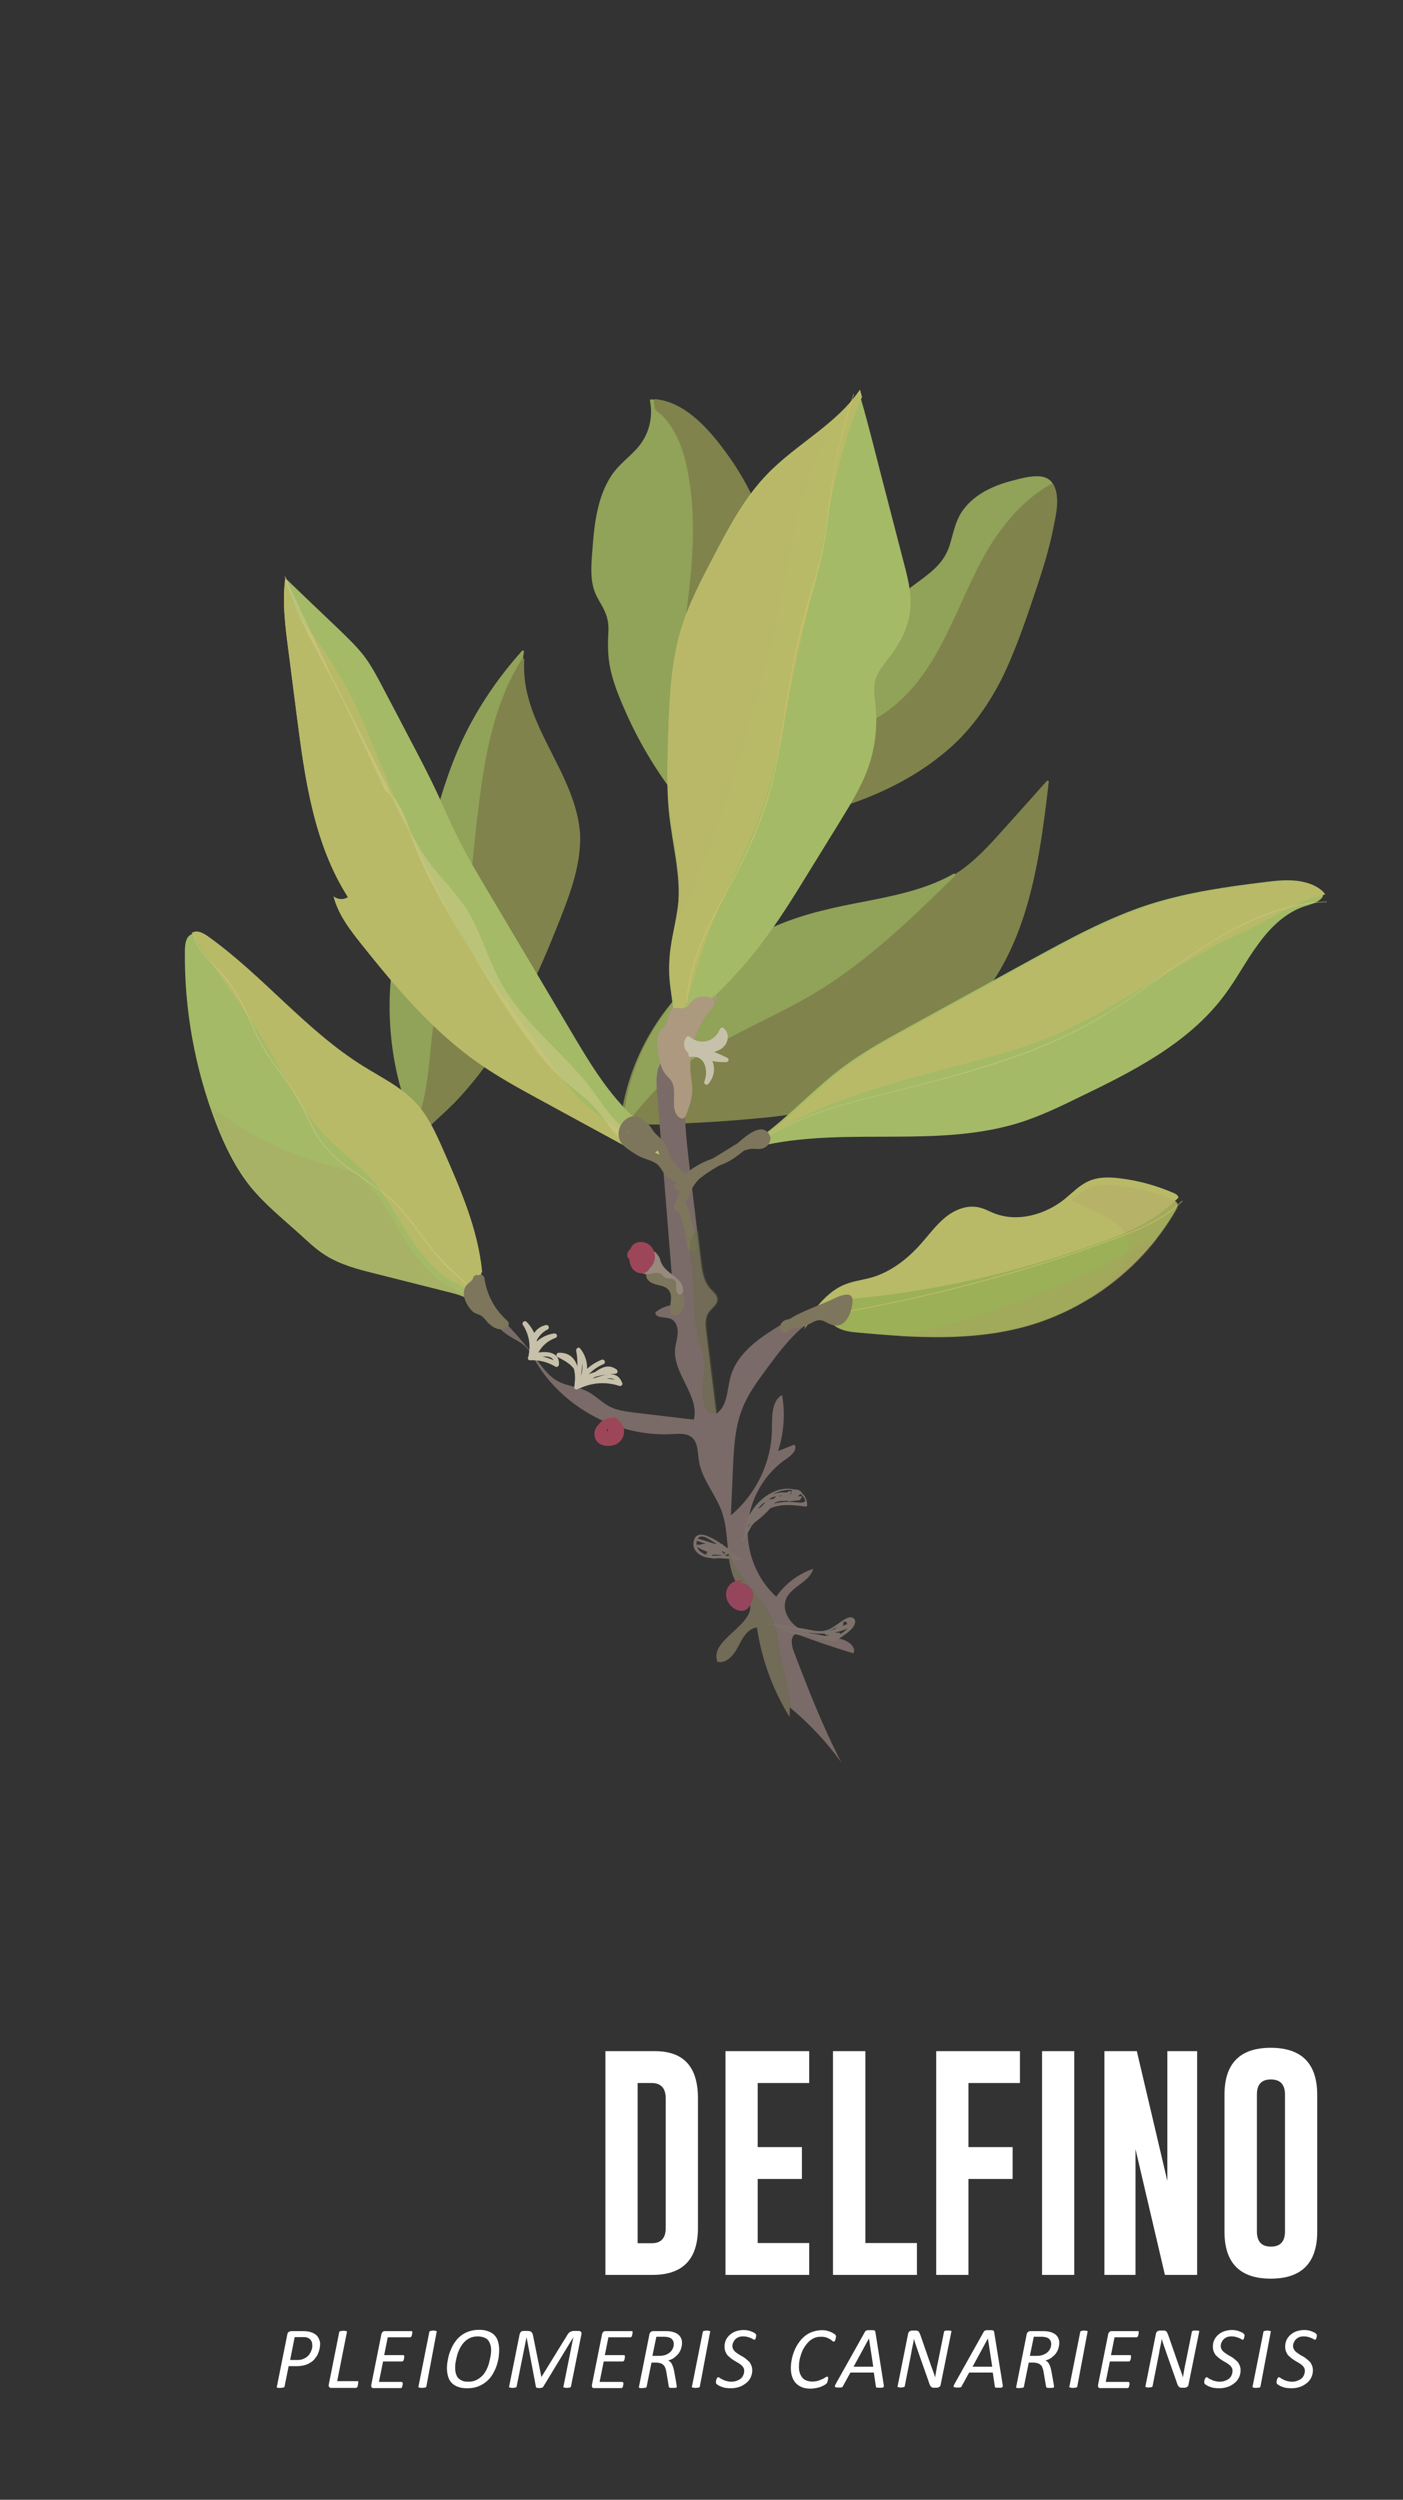 <?xml version="1.0" encoding="utf-8"?>
<!-- Generator: Adobe Illustrator 18.0.0, SVG Export Plug-In . SVG Version: 6.00 Build 0)  -->
<!DOCTYPE svg PUBLIC "-//W3C//DTD SVG 1.1//EN" "http://www.w3.org/Graphics/SVG/1.1/DTD/svg11.dtd">
<svg version="1.1" id="Capa_1" xmlns:x="http://ns.adobe.com/Extensibility/1.0/" xmlns:i="http://ns.adobe.com/AdobeIllustrator/10.0/" xmlns:graph="http://ns.adobe.com/Graphs/1.0/"
	 xmlns="http://www.w3.org/2000/svg" xmlns:xlink="http://www.w3.org/1999/xlink" xmlns:a="http://ns.adobe.com/AdobeSVGViewerExtensions/3.0/"
	 x="0px" y="0px" viewBox="0 0 749 1334" enable-background="new 0 0 749 1334" xml:space="preserve">
<rect x="0" y="0" width="749" height="1334" fill="#333333" stroke="none"/>
<g>
	<path fill="#FFFFFF" d="M323.2,1094.6h26.5c15.3,0,22.9,8.4,22.9,25.1v69.2c0,16.7-8,25-24,25.1h-25.4V1094.6z M340.4,1111.6v85.5
		h7.5c5,0,7.5-2.7,7.5-8.1v-69.2c0-5.4-2.5-8.2-7.5-8.2H340.4z"/>
	<path fill="#FFFFFF" d="M387.3,1094.6H432v17h-27.5v34.2h23.6v17h-23.6v34.2H432v17h-44.7V1094.6z"/>
	<path fill="#FFFFFF" d="M444.7,1214v-119.4H462v102.4h27.5v17H444.7z"/>
	<path fill="#FFFFFF" d="M499.8,1094.6h44.7v17H517v34.2h23.6v17H517v51.2h-17.2V1094.6z"/>
	<path fill="#FFFFFF" d="M556.3,1094.6h17.2V1214h-17.2V1094.6z"/>
	<path fill="#FFFFFF" d="M589.7,1094.6h17.2l16.3,69.3v-69.3h15.9V1214h-17.2l-15.7-67.1v67.1h-16.6V1094.6z"/>
	<path fill="#FFFFFF" d="M703.2,1190.9c0,16.7-8.3,25.1-24.8,25.1c-16.5,0-24.7-8.4-24.7-25.1v-73c0-16.7,8.2-25.1,24.7-25.1
		c16.5,0,24.8,8.4,24.8,25.1V1190.9z M686,1117.8c0-5.4-2.5-8.1-7.5-8.1h-0.1c-5,0-7.4,2.7-7.4,8.1v73c0,5.4,2.5,8.1,7.5,8.1
		c5,0,7.5-2.7,7.5-8.1V1117.8z"/>
</g>
<g>
	<path fill="#FFFFFF" d="M170.9,1250.9c0,0.8-0.1,1.7-0.3,2.6s-0.5,1.8-0.9,2.7s-1,1.7-1.6,2.5s-1.4,1.5-2.4,2.1s-2,1.1-3.2,1.4
		s-2.6,0.5-4.2,0.5h-4.2l-2.2,10.9c0,0.1-0.1,0.2-0.2,0.3s-0.2,0.2-0.4,0.2s-0.4,0.1-0.7,0.1s-0.6,0.1-1,0.1c-0.4,0-0.7,0-0.9,0
		s-0.4-0.1-0.6-0.1s-0.2-0.1-0.3-0.2s-0.1-0.2,0-0.3l5.6-28c0.1-0.6,0.4-1.1,0.8-1.3s0.8-0.4,1.4-0.4h6c0.8,0,1.5,0,2.1,0.1
		s1.2,0.1,1.7,0.3c0.8,0.2,1.6,0.5,2.3,0.9s1.3,0.9,1.7,1.4s0.8,1.2,1.1,2S170.9,1250,170.9,1250.9z M166.7,1251.4
		c0-1-0.2-1.8-0.7-2.5s-1.2-1.2-2.2-1.5c-0.4-0.1-0.8-0.2-1.2-0.2s-0.9,0-1.5,0h-3.8l-2.4,12.2h3.8c1.1,0,2-0.1,2.8-0.4s1.4-0.6,2-1
		s1.1-0.9,1.5-1.4s0.7-1.1,1-1.7s0.4-1.2,0.6-1.8S166.7,1251.9,166.7,1251.4z"/>
	<path fill="#FFFFFF" d="M191.2,1271.5c0,0.1,0,0.2,0,0.4s-0.1,0.4-0.1,0.6s-0.1,0.4-0.1,0.6s-0.1,0.4-0.2,0.6s-0.2,0.3-0.3,0.4
		s-0.3,0.2-0.4,0.2h-13.4c-0.2,0-0.4,0-0.5-0.1s-0.3-0.1-0.4-0.3s-0.2-0.3-0.3-0.5s0-0.5,0-0.8l5.6-28.1c0-0.1,0.1-0.2,0.2-0.3
		s0.2-0.2,0.4-0.2s0.4-0.1,0.7-0.1s0.6-0.1,1-0.1s0.7,0,0.9,0.1s0.5,0.1,0.6,0.1s0.2,0.1,0.3,0.2s0.1,0.2,0,0.3l-5.2,26.2h10.9
		c0.2,0,0.3,0.1,0.4,0.2S191.2,1271.2,191.2,1271.5z"/>
	<path fill="#FFFFFF" d="M220.1,1244.6c0,0.1,0,0.2,0,0.4s0,0.3-0.1,0.5s-0.1,0.4-0.1,0.6s-0.1,0.4-0.2,0.6s-0.2,0.3-0.3,0.4
		s-0.3,0.2-0.4,0.2H207l-1.9,9.5h10.2c0.2,0,0.3,0.1,0.4,0.2s0.1,0.3,0.1,0.6c0,0.1,0,0.2,0,0.4s-0.1,0.3-0.1,0.5s-0.1,0.4-0.1,0.6
		s-0.1,0.4-0.2,0.5s-0.2,0.3-0.3,0.4s-0.3,0.2-0.4,0.2h-10.2l-2.2,10.9h12.1c0.2,0,0.3,0.1,0.4,0.2s0.2,0.3,0.2,0.6
		c0,0.1,0,0.2,0,0.4s0,0.4-0.1,0.5s-0.1,0.4-0.1,0.6s-0.1,0.4-0.2,0.5s-0.2,0.3-0.3,0.4s-0.3,0.1-0.4,0.1h-14.6
		c-0.2,0-0.3,0-0.5-0.1s-0.3-0.1-0.4-0.3s-0.2-0.3-0.2-0.5s0-0.5,0-0.8l5.4-27c0.1-0.6,0.4-1,0.7-1.3s0.7-0.4,1.1-0.4h14.4
		C219.9,1243.8,220.1,1244.1,220.1,1244.6z"/>
	<path fill="#FFFFFF" d="M227.6,1273.6c0,0.1-0.1,0.2-0.2,0.3s-0.2,0.2-0.4,0.2s-0.4,0.1-0.7,0.1s-0.6,0.1-1,0.1c-0.4,0-0.7,0-1-0.1
		s-0.4-0.1-0.6-0.1s-0.2-0.1-0.3-0.2s-0.1-0.2,0-0.3l5.8-29.2c0-0.1,0.1-0.2,0.2-0.3s0.2-0.2,0.4-0.2s0.4-0.1,0.6-0.1
		s0.6-0.1,0.9-0.1s0.7,0,0.9,0.1s0.4,0.1,0.6,0.1s0.2,0.1,0.3,0.2s0.1,0.2,0,0.3L227.6,1273.6z"/>
	<path fill="#FFFFFF" d="M266.5,1254c0,1.2-0.1,2.5-0.3,4s-0.6,3-1.1,4.5s-1.2,3-2.1,4.5s-1.9,2.7-3.2,3.8s-2.7,2-4.5,2.7
		s-3.7,1-5.9,1c-1.8,0-3.3-0.2-4.7-0.7s-2.5-1.1-3.4-2s-1.6-2-2-3.3s-0.7-2.8-0.7-4.5c0-1.3,0.1-2.8,0.4-4.3s0.6-3.1,1.2-4.6
		s1.2-3,2.1-4.4s1.9-2.7,3.2-3.8s2.7-2,4.4-2.6s3.6-1,5.8-1c1.8,0,3.3,0.2,4.7,0.7s2.5,1.1,3.4,2s1.6,2,2,3.3
		S266.5,1252.3,266.5,1254z M262.2,1254.3c0-1.1-0.1-2.1-0.4-3s-0.6-1.7-1.2-2.4s-1.3-1.2-2.2-1.5s-2-0.6-3.3-0.6
		c-1.6,0-3.1,0.3-4.3,0.9s-2.3,1.4-3.2,2.4s-1.6,2.1-2.2,3.3s-1.1,2.5-1.4,3.7s-0.6,2.5-0.8,3.6s-0.2,2.2-0.2,3c0,1.1,0.1,2.1,0.4,3
		s0.6,1.7,1.2,2.3s1.3,1.1,2.2,1.5s2,0.5,3.3,0.5c1.6,0,3-0.3,4.2-0.9s2.3-1.4,3.2-2.3s1.6-2,2.2-3.2s1.1-2.4,1.4-3.7
		s0.6-2.4,0.8-3.6S262.2,1255.2,262.2,1254.3z"/>
	<path fill="#FFFFFF" d="M304.8,1273.6c0,0.1-0.1,0.2-0.2,0.3s-0.2,0.2-0.4,0.2s-0.4,0.1-0.6,0.1s-0.6,0.1-1,0.1
		c-0.4,0-0.7,0-0.9-0.1s-0.4-0.1-0.6-0.1s-0.2-0.1-0.3-0.2s0-0.2,0-0.3l5.3-26.4h0l-16.1,26.5c-0.1,0.2-0.4,0.4-0.7,0.5
		s-0.8,0.2-1.4,0.2c-0.6,0-1.1-0.1-1.4-0.2s-0.4-0.3-0.4-0.5l-5-26.5h0l-5.3,26.4c0,0.1-0.1,0.2-0.2,0.3s-0.2,0.2-0.4,0.2
		s-0.4,0.1-0.6,0.1s-0.6,0.1-1,0.1c-0.4,0-0.7,0-0.9-0.1s-0.4-0.1-0.6-0.1s-0.2-0.1-0.3-0.2s0-0.2,0-0.3l5.6-27.9
		c0.1-0.3,0.2-0.6,0.3-0.8s0.3-0.4,0.5-0.6s0.4-0.3,0.6-0.3s0.4-0.1,0.6-0.1h2.3c0.5,0,0.9,0.1,1.3,0.2s0.6,0.3,0.8,0.5
		s0.4,0.5,0.5,0.8s0.2,0.7,0.3,1.1l4.4,21.9h0.1l13.5-21.9c0.2-0.4,0.5-0.8,0.7-1.1s0.5-0.6,0.8-0.8s0.6-0.4,1-0.5s0.7-0.2,1.2-0.2
		h2.7c0.2,0,0.4,0,0.6,0.1s0.3,0.2,0.5,0.3s0.2,0.3,0.3,0.6s0,0.5,0,0.8L304.8,1273.6z"/>
	<path fill="#FFFFFF" d="M337.7,1244.6c0,0.1,0,0.2,0,0.4s0,0.3-0.1,0.5s-0.1,0.4-0.1,0.6s-0.1,0.4-0.2,0.6s-0.2,0.3-0.3,0.4
		s-0.3,0.2-0.4,0.2h-11.8l-1.9,9.5h10.2c0.2,0,0.3,0.1,0.4,0.2s0.1,0.3,0.1,0.6c0,0.1,0,0.2,0,0.4s-0.1,0.3-0.1,0.5
		s-0.1,0.4-0.1,0.6s-0.1,0.4-0.2,0.5s-0.2,0.3-0.3,0.4s-0.3,0.2-0.4,0.2h-10.2l-2.2,10.9h12.1c0.2,0,0.3,0.1,0.4,0.2
		s0.2,0.3,0.2,0.6c0,0.1,0,0.2,0,0.4s0,0.4-0.1,0.5s-0.1,0.4-0.1,0.6s-0.1,0.4-0.2,0.5s-0.2,0.3-0.3,0.4s-0.3,0.1-0.4,0.1h-14.6
		c-0.2,0-0.3,0-0.5-0.1s-0.3-0.1-0.4-0.3s-0.2-0.3-0.2-0.5s0-0.5,0-0.8l5.4-27c0.1-0.6,0.4-1,0.7-1.3s0.7-0.4,1.1-0.4h14.4
		C337.5,1243.8,337.7,1244.1,337.7,1244.6z"/>
	<path fill="#FFFFFF" d="M364.1,1250.2c0,1.1-0.2,2.1-0.5,3.1s-0.8,1.9-1.4,2.7s-1.4,1.5-2.3,2.2s-2,1.1-3.2,1.5
		c0.8,0.3,1.5,0.9,2,1.9s0.9,2.2,1.2,3.8l1.2,6.7c0,0.3,0.1,0.6,0.1,0.8s0.1,0.5,0.1,0.7c0,0.1,0,0.3-0.1,0.4s-0.2,0.2-0.4,0.2
		s-0.4,0.1-0.7,0.1s-0.7,0-1.1,0c-0.4,0-0.7,0-1,0s-0.4-0.1-0.6-0.2s-0.2-0.2-0.3-0.3s-0.1-0.3-0.1-0.5l-1.2-7.1
		c-0.1-0.8-0.3-1.6-0.5-2.2s-0.5-1.3-0.9-1.7s-0.9-0.9-1.6-1.1s-1.4-0.4-2.3-0.4h-2.7l-2.6,12.9c0,0.1-0.1,0.2-0.2,0.3
		s-0.2,0.2-0.4,0.2s-0.4,0.1-0.7,0.1s-0.6,0.1-1,0.1c-0.4,0-0.7,0-0.9,0s-0.5-0.1-0.6-0.1s-0.2-0.1-0.3-0.2s-0.1-0.2,0-0.3l5.6-28.1
		c0.1-0.6,0.4-1,0.8-1.3s0.8-0.4,1.2-0.4h6.6c1.4,0,2.7,0.1,3.8,0.4s2,0.7,2.7,1.2s1.3,1.2,1.7,2S364.1,1249.2,364.1,1250.2z
		 M359.7,1250.8c0-0.5-0.1-1-0.3-1.5s-0.5-0.8-0.9-1.2s-0.9-0.6-1.6-0.8s-1.4-0.3-2.3-0.3h-4.2l-2.1,10.2h3.6c1.4,0,2.6-0.2,3.6-0.6
		s1.8-0.9,2.4-1.5s1.1-1.3,1.4-2.1S359.7,1251.6,359.7,1250.8z"/>
	<path fill="#FFFFFF" d="M373.6,1273.6c0,0.1-0.1,0.2-0.2,0.3s-0.2,0.2-0.4,0.2s-0.4,0.1-0.7,0.1s-0.6,0.1-1,0.1c-0.4,0-0.7,0-1-0.1
		s-0.4-0.1-0.6-0.1s-0.2-0.1-0.3-0.2s-0.1-0.2,0-0.3l5.8-29.2c0-0.1,0.1-0.2,0.2-0.3s0.2-0.2,0.4-0.2s0.4-0.1,0.6-0.1
		s0.6-0.1,0.9-0.1s0.7,0,0.9,0.1s0.4,0.1,0.6,0.1s0.2,0.1,0.3,0.2s0.1,0.2,0,0.3L373.6,1273.6z"/>
	<path fill="#FFFFFF" d="M403.7,1246.1c0,0.1,0,0.3,0,0.4s0,0.3-0.1,0.5s-0.1,0.4-0.1,0.6s-0.1,0.4-0.2,0.5s-0.2,0.3-0.3,0.4
		s-0.2,0.1-0.3,0.1c-0.2,0-0.4-0.1-0.7-0.3s-0.7-0.4-1.2-0.6s-1-0.4-1.7-0.6s-1.4-0.3-2.3-0.3c-1,0-1.8,0.1-2.5,0.4
		s-1.3,0.7-1.8,1.2s-0.8,1.1-1.1,1.7s-0.4,1.3-0.4,1.9c0,0.7,0.2,1.3,0.5,1.8s0.7,1,1.2,1.4s1.1,0.8,1.7,1.2s1.3,0.8,1.9,1.1
		s1.3,0.8,1.9,1.3s1.2,1,1.7,1.5s0.9,1.3,1.2,2s0.5,1.6,0.5,2.6c0,1.3-0.3,2.6-0.8,3.7s-1.3,2.2-2.3,3s-2.2,1.6-3.6,2.1
		s-3,0.8-4.8,0.8c-1,0-1.8-0.1-2.7-0.2s-1.6-0.4-2.2-0.6s-1.2-0.5-1.7-0.8s-0.8-0.5-1-0.7s-0.3-0.5-0.3-0.9c0-0.1,0-0.2,0-0.4
		s0.1-0.4,0.1-0.6s0.1-0.4,0.2-0.6s0.1-0.4,0.2-0.5s0.2-0.3,0.3-0.4s0.2-0.2,0.4-0.2c0.2,0,0.6,0.1,0.9,0.4s0.8,0.5,1.4,0.8
		s1.2,0.6,2,0.8s1.7,0.4,2.7,0.4c1.1,0,2.1-0.2,2.9-0.5s1.6-0.7,2.2-1.2s1-1.1,1.3-1.8s0.5-1.5,0.5-2.2c0-0.7-0.1-1.3-0.4-1.8
		s-0.7-1-1.2-1.4s-1-0.8-1.7-1.2s-1.3-0.7-1.9-1.1s-1.3-0.8-1.9-1.3s-1.2-1-1.7-1.5s-0.9-1.3-1.2-2s-0.5-1.6-0.5-2.7
		c0-1.2,0.2-2.4,0.7-3.5s1.2-2,2.1-2.8s2-1.5,3.2-1.9s2.7-0.7,4.2-0.7c0.8,0,1.5,0.1,2.1,0.2s1.3,0.3,1.8,0.5s1,0.4,1.4,0.6
		s0.7,0.4,0.8,0.5s0.2,0.3,0.3,0.4S403.7,1245.9,403.7,1246.1z"/>
	<path fill="#FFFFFF" d="M446.3,1246.9c0,0.3-0.1,0.7-0.2,1.2s-0.3,0.9-0.4,1.1s-0.4,0.4-0.6,0.4c-0.2,0-0.5-0.1-0.8-0.4
		s-0.7-0.6-1.2-0.9s-1.1-0.6-1.9-0.9s-1.8-0.4-3-0.4c-1.3,0-2.5,0.2-3.6,0.7s-2.1,1.2-2.9,2s-1.6,1.8-2.3,2.9s-1.2,2.2-1.6,3.4
		s-0.8,2.4-1,3.6s-0.3,2.4-0.3,3.5c0,1.2,0.2,2.4,0.5,3.3s0.8,1.8,1.4,2.5s1.3,1.2,2.2,1.5s1.8,0.5,2.9,0.5c1.2,0,2.3-0.1,3.2-0.4
		s1.6-0.6,2.3-0.9s1.2-0.6,1.6-0.9s0.8-0.4,1-0.4c0.2,0,0.3,0.1,0.4,0.2s0.1,0.3,0.1,0.6c0,0.1,0,0.2,0,0.3s-0.1,0.3-0.1,0.5
		s-0.1,0.4-0.1,0.6s-0.1,0.4-0.2,0.6s-0.1,0.3-0.2,0.5s-0.2,0.3-0.4,0.5s-0.5,0.4-1,0.7s-1.2,0.6-1.9,0.9s-1.6,0.5-2.6,0.7
		s-1.9,0.3-3,0.3c-1.6,0-3-0.2-4.3-0.7s-2.4-1.2-3.3-2.1s-1.6-2.1-2.1-3.5s-0.7-3-0.7-4.8c0-1.5,0.2-3,0.5-4.6s0.8-3.1,1.4-4.6
		s1.4-2.9,2.3-4.2s2-2.5,3.2-3.5s2.6-1.8,4.1-2.3s3.2-0.9,5-0.9c1.1,0,2.2,0.1,3.2,0.4s1.8,0.6,2.5,1s1.2,0.7,1.5,1
		S446.3,1246.5,446.3,1246.9z"/>
	<path fill="#FFFFFF" d="M471.8,1272.7c0,0.3,0.1,0.6,0,0.8s-0.1,0.4-0.3,0.5s-0.4,0.2-0.7,0.2s-0.7,0-1.3,0c-0.3,0-0.6,0-0.9,0
		s-0.4-0.1-0.6-0.1s-0.2-0.1-0.3-0.2s-0.1-0.2-0.1-0.4l-1.1-7.4H454l-4,7.3c-0.1,0.2-0.2,0.3-0.3,0.4s-0.2,0.2-0.4,0.2
		s-0.4,0.1-0.7,0.1s-0.6,0-1.1,0c-0.5,0-0.8,0-1.1-0.1s-0.5-0.1-0.6-0.2s-0.1-0.3-0.1-0.5s0.2-0.5,0.3-0.8l15.8-28.2
		c0.1-0.2,0.2-0.3,0.4-0.4s0.3-0.2,0.5-0.3s0.5-0.1,0.8-0.1s0.7,0,1.1,0c0.5,0,0.9,0,1.3,0s0.6,0.1,0.8,0.1s0.3,0.2,0.4,0.3
		s0.1,0.3,0.2,0.4L471.8,1272.7z M463.9,1247.9L463.9,1247.9l-8.2,15.1h10.5L463.9,1247.9z"/>
	<path fill="#FFFFFF" d="M502.2,1272.5c0,0.3-0.1,0.6-0.3,0.8s-0.3,0.4-0.5,0.5s-0.4,0.2-0.6,0.3s-0.4,0.1-0.6,0.1h-1.5
		c-0.4,0-0.8,0-1-0.1s-0.5-0.3-0.7-0.5s-0.4-0.5-0.6-0.9s-0.3-0.8-0.5-1.4l-5.7-16.2c-0.4-1.2-0.8-2.3-1.2-3.5s-0.8-2.3-1.1-3.5h0
		c-0.2,1.3-0.4,2.6-0.7,3.8s-0.5,2.5-0.7,3.8l-3.5,17.7c0,0.1-0.1,0.2-0.2,0.3s-0.2,0.2-0.4,0.2s-0.4,0.1-0.6,0.1s-0.6,0.1-0.9,0.1
		s-0.7,0-0.9-0.1s-0.4-0.1-0.6-0.1s-0.2-0.1-0.2-0.2s0-0.2,0-0.3l5.6-28c0.1-0.6,0.4-1.1,0.8-1.3s0.8-0.4,1.2-0.4h1.9
		c0.4,0,0.7,0,1,0.1s0.5,0.2,0.7,0.4s0.4,0.5,0.5,0.8s0.3,0.7,0.5,1.2l5.7,16.4c0.4,1,0.7,2,1.1,3s0.7,2,1,3.1h0
		c0.2-1.3,0.5-2.6,0.7-4s0.5-2.7,0.8-4l3.3-16.4c0-0.1,0.1-0.2,0.2-0.3s0.2-0.2,0.4-0.2s0.4-0.1,0.6-0.1s0.6,0,0.9,0
		c0.4,0,0.7,0,0.9,0s0.4,0.1,0.6,0.1s0.2,0.1,0.3,0.2s0.1,0.2,0,0.3L502.2,1272.5z"/>
	<path fill="#FFFFFF" d="M535.3,1272.7c0,0.3,0.1,0.6,0,0.8s-0.1,0.4-0.3,0.5s-0.4,0.2-0.7,0.2s-0.7,0-1.3,0c-0.3,0-0.6,0-0.9,0
		s-0.4-0.1-0.6-0.1s-0.2-0.1-0.3-0.2s-0.1-0.2-0.1-0.4l-1.1-7.4h-12.6l-4,7.3c-0.1,0.2-0.2,0.3-0.3,0.4s-0.2,0.2-0.4,0.2
		s-0.4,0.1-0.7,0.1s-0.6,0-1.1,0c-0.5,0-0.8,0-1.1-0.1s-0.5-0.1-0.6-0.2s-0.1-0.3-0.1-0.5s0.2-0.5,0.3-0.8l15.8-28.2
		c0.1-0.2,0.2-0.3,0.4-0.4s0.3-0.2,0.5-0.3s0.5-0.1,0.8-0.1s0.7,0,1.1,0c0.5,0,0.9,0,1.3,0s0.6,0.1,0.8,0.1s0.3,0.2,0.4,0.3
		s0.1,0.3,0.2,0.4L535.3,1272.7z M527.4,1247.9L527.4,1247.9l-8.2,15.1h10.5L527.4,1247.9z"/>
	<path fill="#FFFFFF" d="M565.5,1250.2c0,1.1-0.2,2.1-0.5,3.1s-0.8,1.9-1.4,2.7s-1.4,1.5-2.3,2.2s-2,1.1-3.2,1.5
		c0.8,0.3,1.5,0.9,2,1.9s0.9,2.2,1.2,3.8l1.2,6.7c0,0.3,0.1,0.6,0.1,0.8s0.1,0.5,0.1,0.7c0,0.1,0,0.3-0.1,0.4s-0.2,0.2-0.4,0.2
		s-0.4,0.1-0.7,0.1s-0.7,0-1.1,0c-0.4,0-0.7,0-1,0s-0.4-0.1-0.6-0.2s-0.2-0.2-0.3-0.3s-0.1-0.3-0.1-0.5l-1.2-7.1
		c-0.1-0.8-0.3-1.6-0.5-2.2s-0.5-1.3-0.9-1.7s-0.9-0.9-1.6-1.1s-1.4-0.4-2.3-0.4h-2.7l-2.6,12.9c0,0.1-0.1,0.2-0.2,0.3
		s-0.2,0.2-0.4,0.2s-0.4,0.1-0.7,0.1s-0.6,0.1-1,0.1c-0.4,0-0.7,0-0.9,0s-0.5-0.1-0.6-0.1s-0.2-0.1-0.3-0.2s-0.1-0.2,0-0.3l5.6-28.1
		c0.1-0.6,0.4-1,0.8-1.3s0.8-0.4,1.2-0.4h6.6c1.4,0,2.7,0.1,3.8,0.4s2,0.7,2.7,1.2s1.3,1.2,1.7,2S565.5,1249.2,565.5,1250.2z
		 M561.2,1250.8c0-0.5-0.1-1-0.3-1.5s-0.5-0.8-0.9-1.2s-0.9-0.6-1.6-0.8s-1.4-0.3-2.3-0.3h-4.2l-2.1,10.2h3.6c1.4,0,2.6-0.2,3.6-0.6
		s1.8-0.9,2.4-1.5s1.1-1.3,1.4-2.1S561.2,1251.6,561.2,1250.8z"/>
	<path fill="#FFFFFF" d="M575.1,1273.6c0,0.1-0.1,0.2-0.2,0.3s-0.2,0.2-0.4,0.2s-0.4,0.1-0.7,0.1s-0.6,0.1-1,0.1c-0.4,0-0.7,0-1-0.1
		s-0.4-0.1-0.6-0.1s-0.2-0.1-0.3-0.2s-0.1-0.2,0-0.3l5.8-29.2c0-0.1,0.1-0.2,0.2-0.3s0.2-0.2,0.4-0.2s0.4-0.1,0.6-0.1
		s0.6-0.1,0.9-0.1s0.7,0,0.9,0.1s0.4,0.1,0.6,0.1s0.2,0.1,0.3,0.2s0.1,0.2,0,0.3L575.1,1273.6z"/>
	<path fill="#FFFFFF" d="M607.9,1244.6c0,0.1,0,0.2,0,0.4s0,0.3-0.1,0.5s-0.1,0.4-0.1,0.6s-0.1,0.4-0.2,0.6s-0.2,0.3-0.3,0.4
		s-0.3,0.2-0.4,0.2h-11.8l-1.9,9.5h10.2c0.2,0,0.3,0.1,0.4,0.2s0.1,0.3,0.1,0.6c0,0.1,0,0.2,0,0.4s-0.1,0.3-0.1,0.5
		s-0.1,0.4-0.1,0.6s-0.1,0.4-0.2,0.5s-0.2,0.3-0.3,0.4s-0.3,0.2-0.4,0.2h-10.2l-2.2,10.9h12.1c0.2,0,0.3,0.1,0.4,0.2
		s0.2,0.3,0.2,0.6c0,0.1,0,0.2,0,0.4s0,0.4-0.1,0.5s-0.1,0.4-0.1,0.6s-0.1,0.4-0.2,0.5s-0.2,0.3-0.3,0.4s-0.3,0.1-0.4,0.1h-14.6
		c-0.2,0-0.3,0-0.5-0.1s-0.3-0.1-0.4-0.3s-0.2-0.3-0.2-0.5s0-0.5,0-0.8l5.4-27c0.1-0.6,0.4-1,0.7-1.3s0.7-0.4,1.1-0.4h14.4
		C607.8,1243.8,607.9,1244.1,607.9,1244.6z"/>
	<path fill="#FFFFFF" d="M634.5,1272.5c0,0.3-0.1,0.6-0.3,0.8s-0.3,0.4-0.5,0.5s-0.4,0.2-0.6,0.3s-0.4,0.1-0.6,0.1H631
		c-0.4,0-0.8,0-1-0.1s-0.5-0.3-0.7-0.5s-0.4-0.5-0.6-0.9s-0.3-0.8-0.5-1.4l-5.7-16.2c-0.4-1.2-0.8-2.3-1.2-3.5s-0.8-2.3-1.1-3.5h0
		c-0.2,1.3-0.4,2.6-0.7,3.8s-0.5,2.5-0.7,3.8l-3.5,17.7c0,0.1-0.1,0.2-0.2,0.3s-0.2,0.2-0.4,0.2s-0.4,0.1-0.6,0.1s-0.6,0.1-0.9,0.1
		s-0.7,0-0.9-0.1s-0.4-0.1-0.6-0.1s-0.2-0.1-0.2-0.2s0-0.2,0-0.3l5.6-28c0.1-0.6,0.4-1.1,0.8-1.3s0.8-0.4,1.2-0.4h1.9
		c0.4,0,0.7,0,1,0.1s0.5,0.2,0.7,0.4s0.4,0.5,0.5,0.8s0.3,0.7,0.5,1.2l5.7,16.4c0.4,1,0.7,2,1.1,3s0.7,2,1,3.1h0
		c0.2-1.3,0.5-2.6,0.7-4s0.5-2.7,0.8-4l3.3-16.4c0-0.1,0.1-0.2,0.2-0.3s0.2-0.2,0.4-0.2s0.4-0.1,0.6-0.1s0.6,0,0.9,0
		c0.4,0,0.7,0,0.9,0s0.4,0.1,0.6,0.1s0.2,0.1,0.3,0.2s0.1,0.2,0,0.3L634.5,1272.5z"/>
	<path fill="#FFFFFF" d="M664.4,1246.1c0,0.1,0,0.3,0,0.4s0,0.3-0.1,0.5s-0.1,0.4-0.1,0.6s-0.1,0.4-0.2,0.5s-0.2,0.3-0.3,0.4
		s-0.2,0.1-0.3,0.1c-0.2,0-0.4-0.1-0.7-0.3s-0.7-0.4-1.2-0.6s-1-0.4-1.7-0.6s-1.4-0.3-2.3-0.3c-1,0-1.8,0.1-2.5,0.4
		s-1.3,0.7-1.8,1.2s-0.8,1.1-1.1,1.7s-0.4,1.3-0.4,1.9c0,0.7,0.2,1.3,0.5,1.8s0.7,1,1.2,1.4s1.1,0.8,1.7,1.2s1.3,0.8,1.9,1.1
		s1.3,0.8,1.9,1.3s1.2,1,1.7,1.5s0.9,1.3,1.2,2s0.5,1.6,0.5,2.6c0,1.3-0.3,2.6-0.8,3.7s-1.3,2.2-2.3,3s-2.2,1.6-3.6,2.1
		s-3,0.8-4.8,0.8c-1,0-1.8-0.1-2.7-0.2s-1.6-0.4-2.2-0.6s-1.2-0.5-1.7-0.8s-0.8-0.5-1-0.7s-0.3-0.5-0.3-0.9c0-0.1,0-0.2,0-0.4
		s0.1-0.4,0.1-0.6s0.1-0.4,0.2-0.6s0.1-0.4,0.2-0.5s0.2-0.3,0.3-0.4s0.2-0.2,0.4-0.2c0.2,0,0.6,0.1,0.9,0.4s0.8,0.5,1.4,0.8
		s1.2,0.6,2,0.8s1.7,0.4,2.7,0.4c1.1,0,2.1-0.2,2.9-0.5s1.6-0.7,2.2-1.2s1-1.1,1.3-1.8s0.5-1.5,0.5-2.2c0-0.7-0.1-1.3-0.4-1.8
		s-0.7-1-1.2-1.4s-1-0.8-1.7-1.2s-1.3-0.7-1.9-1.1s-1.3-0.8-1.9-1.3s-1.2-1-1.7-1.5s-0.9-1.3-1.2-2s-0.5-1.6-0.5-2.7
		c0-1.2,0.2-2.4,0.7-3.5s1.2-2,2.1-2.8s2-1.5,3.2-1.9s2.7-0.7,4.2-0.7c0.8,0,1.5,0.1,2.1,0.2s1.3,0.3,1.8,0.5s1,0.4,1.4,0.6
		s0.7,0.4,0.8,0.5s0.2,0.3,0.3,0.4S664.4,1245.9,664.4,1246.1z"/>
	<path fill="#FFFFFF" d="M672.9,1273.6c0,0.1-0.1,0.2-0.2,0.3s-0.2,0.2-0.4,0.2s-0.4,0.1-0.7,0.1s-0.6,0.1-1,0.1c-0.4,0-0.7,0-1-0.1
		s-0.4-0.1-0.6-0.1s-0.2-0.1-0.3-0.2s-0.1-0.2,0-0.3l5.8-29.2c0-0.1,0.1-0.2,0.2-0.3s0.2-0.2,0.4-0.2s0.4-0.1,0.6-0.1
		s0.6-0.1,0.9-0.1s0.7,0,0.9,0.1s0.4,0.1,0.6,0.1s0.2,0.1,0.3,0.2s0.1,0.2,0,0.3L672.9,1273.6z"/>
	<path fill="#FFFFFF" d="M703,1246.1c0,0.1,0,0.3,0,0.4s0,0.3-0.1,0.5s-0.1,0.4-0.1,0.6s-0.1,0.4-0.2,0.5s-0.2,0.3-0.3,0.4
		s-0.2,0.1-0.3,0.1c-0.2,0-0.4-0.1-0.7-0.3s-0.7-0.4-1.2-0.6s-1-0.4-1.7-0.6s-1.4-0.3-2.3-0.3c-1,0-1.8,0.1-2.5,0.4
		s-1.3,0.7-1.8,1.2s-0.8,1.1-1.1,1.7s-0.4,1.3-0.4,1.9c0,0.7,0.2,1.3,0.5,1.8s0.7,1,1.2,1.4s1.1,0.8,1.7,1.2s1.3,0.8,1.9,1.1
		s1.3,0.8,1.9,1.3s1.2,1,1.7,1.5s0.9,1.3,1.2,2s0.5,1.6,0.5,2.6c0,1.3-0.3,2.6-0.8,3.7s-1.3,2.2-2.3,3s-2.2,1.6-3.6,2.1
		s-3,0.8-4.8,0.8c-1,0-1.8-0.1-2.7-0.2s-1.6-0.4-2.2-0.6s-1.2-0.5-1.7-0.8s-0.8-0.5-1-0.7s-0.3-0.5-0.3-0.9c0-0.1,0-0.2,0-0.4
		s0.1-0.4,0.1-0.6s0.1-0.4,0.2-0.6s0.1-0.4,0.2-0.5s0.2-0.3,0.3-0.4s0.2-0.2,0.4-0.2c0.2,0,0.6,0.1,0.9,0.4s0.8,0.5,1.4,0.8
		s1.2,0.6,2,0.8s1.7,0.4,2.7,0.4c1.1,0,2.1-0.2,2.9-0.5s1.6-0.7,2.2-1.2s1-1.1,1.3-1.8s0.5-1.5,0.5-2.2c0-0.7-0.1-1.3-0.4-1.8
		s-0.7-1-1.2-1.4s-1-0.8-1.7-1.2s-1.3-0.7-1.9-1.1s-1.3-0.8-1.9-1.3s-1.2-1-1.7-1.5s-0.9-1.3-1.2-2s-0.5-1.6-0.5-2.7
		c0-1.2,0.2-2.4,0.7-3.5s1.2-2,2.1-2.8s2-1.5,3.2-1.9s2.7-0.7,4.2-0.7c0.8,0,1.5,0.1,2.1,0.2s1.3,0.3,1.8,0.5s1,0.4,1.4,0.6
		s0.7,0.4,0.8,0.5s0.2,0.3,0.3,0.4S703,1245.9,703,1246.1z"/>
</g>
<g>
	<g>
		<g>
			<g>
				<g>
					<path fill="#80834B" d="M332.3,596.8c3.2-26.4,16.2-51.2,35-70.1s43.1-31.7,68.9-38.4c26.2-6.8,55-7.8,77.3-23.3
						c8.8-6.1,16-14.2,23.1-22.1c7.6-8.5,15.2-17.1,22.9-25.6c-4.7,40.9-10.5,84.4-37,116c-10.3,12.3-23.1,22-35.9,31.7
						c-9.6,7.2-19.2,14.4-30,19.5c-17.1,8.1-36.4,10.4-55.2,12.1c-15.2,1.3-30.5,2.2-45.8,2.7c-8.4,0.3-17,0.4-24.8-2.6"/>
				</g>
				<g>
					<g>
						<path fill="#80834B" d="M333,596.8c5.2-40.7,32.3-75,68-94.1c17.7-9.5,36.6-14.5,56.3-18.3c18-3.4,36.6-6.6,52.5-16.2
							c9.6-5.8,17.4-13.9,24.9-22.2c8.4-9.4,16.8-18.8,25.2-28.3c-0.4-0.1-0.7-0.3-1.1-0.4c-4.6,39.5-9.9,82.3-35.8,114.3
							c-13.8,17-32.6,30.6-50.6,42.9c-19.5,13.3-40.9,18.5-64.1,20.8c-12.5,1.2-25.1,2.1-37.6,2.7c-13.1,0.7-27.3,2.5-39.9-1.9
							c-0.8-0.3-1.1,0.9-0.3,1.2c11,3.9,23,2.8,34.5,2.2c12.1-0.5,24.2-1.3,36.2-2.4c22.3-1.9,44.7-5.1,64.2-16.8
							c10-5.9,19.2-13.2,28.4-20.3c8.7-6.7,17.3-13.7,24.8-21.7c13.9-14.8,23-33.2,28.9-52.5c6.8-22.3,9.7-45.5,12.4-68.6
							c0.1-0.5-0.7-0.8-1.1-0.4c-7.6,8.5-15.2,17.1-22.9,25.6c-7.6,8.5-15.3,17.1-25,23.4c-16.9,11-37.3,14.1-56.7,17.8
							c-38.1,7.4-74.1,23.4-98.4,54.9c-13,16.9-21.6,36.9-24.3,58.1C331.6,597.6,332.9,597.6,333,596.8L333,596.8z"/>
					</g>
				</g>
			</g>
			<g>
				<g>
					<path fill="#91A259" d="M365.6,567.5c19.6-14,42.3-22.8,63.3-34.6c21.3-12,40.1-27.6,58-44.2c7.7-7.2,15.2-14.5,22.6-21.9
						c-21.4,12.4-47.9,13.7-72.1,20c-25.7,6.7-50.1,19.6-68.9,38.4c-18.8,18.8-31.8,43.7-35,70.1l-1.6-0.1c1.4,0.6,2.9,1,4.4,1.4
						C344.6,585.7,354,575.8,365.6,567.5z"/>
				</g>
				<g>
					<g>
						<path fill="#91A259" d="M365.9,568c23.9-16.8,51.8-26.5,76.2-42.5c25-16.4,46.6-37.3,67.8-58.2c0.5-0.5-0.1-1.3-0.8-1
							c-14.7,8.3-31.2,11.6-47.5,14.8c-15.9,3-31.5,6.3-46.5,12.6c-27.9,11.6-52.3,31.4-67.4,57.7c-4.1,7.1-7.5,14.6-10,22.4
							c-1.4,4.1-2.5,8.3-3.3,12.5c-0.4,2.1-0.7,4.3-1.1,6.4c-0.3,1.3,0.3,2-1.3,1.9c-0.7,0-0.8,1-0.2,1.2c1.5,0.5,2.9,1,4.4,1.4
							c0.3,0.1,0.5-0.1,0.7-0.3C345.2,586,354.7,576.1,365.9,568c0.6-0.5,0-1.6-0.6-1.1c-6.2,4.5-11.9,9.4-17.2,14.9
							c-2.8,2.9-5.4,5.9-8,8.9c-2.7,3.3-3.5,5.5-8,3.8c-0.1,0.4-0.1,0.8-0.2,1.2c0.5,0,1.1,0.1,1.6,0.1c0.4,0,0.6-0.3,0.6-0.6
							c3.9-30.6,20.4-58.4,44-78c12.1-10,25.8-17.9,40.4-23.7c14-5.5,28.7-8.5,43.4-11.3c16.5-3.1,33.1-6.6,47.8-14.9
							c-0.3-0.3-0.5-0.7-0.8-1c-21.5,21.3-43.5,42.5-69,59c-24,15.5-51.3,25-74.7,41.5C364.6,567.4,365.2,568.5,365.9,568z"/>
					</g>
				</g>
			</g>
		</g>
		<g>
			<g>
				<path fill="#91A259" d="M226.3,602.1c35.6-27.8,55.3-70.9,71.9-112.9c5.5-13.9,10.8-28.4,10.1-43.3c-0.9-17.3-9.9-33-17.7-48.5
					s-14.8-32.7-11.4-49.7c-18.4,20.3-32.5,44.6-41.1,70.7c-4.4,13.5-7.3,27.4-11.7,40.9c-3.5,10.7-7.9,21.2-11.1,32
					c-10.8,35.9-8.4,75.7,6.5,110.1"/>
			</g>
			<g>
				<g>
					<path fill="#91A259" d="M226.8,602.6c27.7-21.9,45.9-52.7,60.1-84.6c7.5-16.7,15.4-34,19.8-51.7c4.5-18.4,1-35.1-7-52
						c-9.8-20.9-24.4-42.2-20-66.4c0.1-0.6-0.6-1.1-1-0.6c-11.3,12.6-21.1,26.5-28.9,41.6c-8.2,15.9-13.6,32.6-18.2,49.8
						c-2.6,9.6-5.2,19.1-8.6,28.5c-3.2,9.1-6.8,18.1-9.3,27.4c-4.5,16.4-6.4,33.6-5.5,50.6c0.9,19.5,5.4,38.6,13.1,56.5
						c0.3,0.7,1.4,0.1,1.1-0.6c-13.8-32.3-16.9-68.8-8.3-102.8c4.4-17.6,12-34.2,16.8-51.8c4.8-17.4,9.3-34.5,17-50.8
						c8.2-17.3,19-33.2,31.8-47.5c-0.3-0.2-0.7-0.4-1-0.6c-7.1,39.1,32.6,67.9,28.9,106.7c-1.8,19.5-11.1,38.6-18.7,56.4
						c-6.8,15.9-14.4,31.5-23.6,46.2c-10.6,16.9-23.5,32.4-39.2,44.8C225.3,602.2,226.2,603,226.8,602.6L226.8,602.6z"/>
				</g>
			</g>
		</g>
		<g>
			<g>
				<path fill="#80834B" d="M309.1,445.2c-0.9-17.3-9.9-33-17.7-48.5c-7.1-14-13.5-29.4-12.1-44.8c-9.4,14.3-14.5,31.3-18,47.9
					c-4.1,19.2-6.1,38.7-8.2,58.2c-0.9,8.5-1.7,17-3.4,25.4c-2.3,11.5-6.2,22.6-9.8,33.8c-4,12.3-7.6,24.7-9,37.6
					c-0.9,9-1.5,18.1-3,27.1c-1.1,6.6-2.9,12.8-5.3,18.7c0,0.1,0,0.1,0.1,0.2l4.5,0.7c35.6-27.8,55.3-70.9,71.9-112.9
					C304.5,474.6,309.8,460.1,309.1,445.2z"/>
			</g>
			<g>
				<g>
					<path fill="#80834B" d="M309.7,445.2c-2.3-33.5-32.2-58.9-29.8-93.2c0-0.7-0.9-0.8-1.2-0.3c-16.6,25.9-20.8,58-24.3,87.9
						c-1.9,16.7-2.8,33.7-6.8,50c-3.9,15.9-10.2,31-14.1,46.9c-4,16.1-3.6,32.6-7,48.8c-0.8,3.7-1.8,7.4-3.1,11.1
						c-0.4,1-2.1,3.6-1.4,4.7c0.6,0.9,4.5,1.2,5.5,0.9c2.2-0.7,5.1-4.2,6.9-5.7c2.8-2.5,5.5-5.1,8.1-7.7c4.7-4.8,9-9.9,13.1-15.1
						c8.5-11.1,15.8-23.1,22.3-35.5c7-13.5,13.1-27.5,18.8-41.7C303.2,479.9,310.3,463.1,309.7,445.2c0-0.8-1.3-0.8-1.2,0
						c0.6,16.2-5.3,31.3-11.2,46.1c-5,12.5-10.2,25-16.1,37.2c-11.4,23.5-25.4,46.2-44.7,64.1c-2.2,2.1-9.2,10.7-12.8,7.6
						c-1.2-1.1,0.2,2.1,0.1-1.2c0-1.3,1.3-3.7,1.7-4.9c1.3-4,2.2-8,2.9-12.1c2.6-15,2.6-30.3,6.3-45.2c3.5-14.4,9-28.2,12.9-42.4
						c3.8-13.8,5.1-28,6.6-42.2c3.7-33.6,6.8-70.7,25.5-99.9c-0.4-0.1-0.8-0.2-1.2-0.3c-2.4,34.4,27.6,59.8,29.8,93.2
						C308.5,446,309.7,446,309.7,445.2z"/>
				</g>
			</g>
		</g>
		<g>
			<g>
				<g>
					<path fill="#91A259" d="M363.5,427.4c-13.4-16.7-24.3-35.3-32.2-55.2c-3.8-9.5-7-19.6-6.5-29.9c0.2-4.2,1-8.5,0-12.6
						c-1.1-4.8-4.6-8.7-6.5-13.2c-2.6-6.2-2.2-13.3-1.8-20c1.1-17,2.9-35.5,14.5-48c3.3-3.5,7.2-6.3,10.2-9.9
						c5.7-6.8,8.1-16.3,6.2-25c9.3,0.5,17.4,6.5,24.1,13.1c19,18.5,31.8,42.9,37.8,68.8c3.5,15.1,4.7,31.3-0.8,45.8
						c-4.2,11-11.8,20.3-18.7,29.9c-12,16.8-21.9,35.1-29.4,54.4"/>
				</g>
				<g>
					<g>
						<path fill="#91A259" d="M363.9,426.9c-10.3-13-19.2-27-26.4-42c-3.8-8-7.4-16.3-9.8-24.9c-1.2-4.3-2-8.7-2.3-13.2
							c-0.2-4.2,0.5-8.4,0.5-12.6c-0.1-7.7-5.3-12.5-7.6-19.4c-2.6-7.5-1.4-16-0.8-23.7c1.2-15.3,3.7-31.9,15.1-43.2
							c4.8-4.7,10-8.6,13.1-14.8c1.3-2.6,2.2-5.4,2.7-8.3c0.2-1.1,0.3-2.2,0.4-3.3c0.1-1-0.8-5.5-0.3-6.2c1.4-2.1,8.2,1.4,9.8,2.2
							c3.7,1.9,7,4.4,10.1,7.1c5.8,5.1,11,11,15.6,17.2c9.3,12.3,16.4,26.1,21.2,40.7c5.2,15.7,8.6,32.9,5.6,49.4
							c-3.3,18.1-16.5,31.6-26.3,46.5c-9.8,14.8-17.9,30.7-24.4,47.2c-0.3,0.8,0.9,1.1,1.2,0.3c6.7-17.3,15.3-33.8,25.7-49.2
							c9.5-13.9,21.3-26.7,24.8-43.7c3.3-16.1,0.2-33.1-4.7-48.6c-4.8-15.3-12-29.8-21.6-42.7c-9.1-12.3-21.6-27.2-37.9-28.6
							c-0.4,0-0.7,0.4-0.6,0.8c1.8,9.2-0.7,18.6-7.1,25.6c-4.5,4.9-9.8,8.7-13.5,14.3c-7.5,11.4-9.1,25.7-10.1,39
							c-0.5,6.9-1.3,14.1,0.5,20.9c0.9,3.3,2.6,6.2,4.3,9.1c2.7,4.7,4,8.8,3.7,14.3c-0.5,8.1-0.3,15.5,1.9,23.4
							c2,7.3,5,14.3,8.1,21.2c7.5,16.6,17.1,32.1,28.4,46.3C363.5,428.5,364.4,427.6,363.9,426.9L363.9,426.9z"/>
					</g>
				</g>
			</g>
			<g>
				<g>
					<path fill="#80834B" d="M411.7,295.5c-6-25.8-18.9-50.2-37.8-68.8c-6.7-6.5-14.8-12.6-24.1-13.1c0.3,1.4,0.5,2.8,0.6,4.3
						c1.6,1.5,3.4,2.9,4.9,4.6c2.9,3.2,5.2,6.9,7.1,10.8c3.7,8,5.6,17.3,6.9,26c5.3,37.7-4.4,75.4-7.5,112.8
						c-0.8,9.5-1,18.9-0.8,28.4c0.1,7.9,0.3,16,2.5,23.6c7.4-18.8,17-36.6,28.8-53c6.9-9.6,14.6-18.9,18.7-29.9
						C416.3,326.8,415.2,310.6,411.7,295.5z"/>
				</g>
				<g>
					<g>
						<path fill="#80834B" d="M412.3,295.3c-4.4-18.5-12.1-36.2-23.2-51.7c-9.2-12.9-22.4-29.1-39.4-30.6c-0.4,0-0.7,0.4-0.6,0.8
							c0.3,1.4,0.1,3.2,0.6,4.4c0.6,1.3,2.8,2.5,3.8,3.5c3,3,5.5,6.7,7.4,10.5c4.1,8,6,16.9,7.3,25.7c2.8,18.9,1.8,38.1-0.3,57
							c-2.1,18.5-5.2,36.8-6.8,55.3c-0.8,9.5-1.1,18.9-1,28.4c0.1,8.6,0.3,17.3,2.6,25.7c0.2,0.6,1,0.5,1.2,0
							c4.8-12.1,10.5-23.8,17.1-35c6.1-10.3,13.3-19.7,20.1-29.5c6.5-9.3,11.7-19.1,13.4-30.5C416.2,318,414.8,306.5,412.3,295.3
							c-0.2-0.8-1.4-0.5-1.2,0.3c2.9,12.6,4.3,25.9,1.3,38.7c-2.7,11.5-9.4,21.1-16.2,30.4c-13.6,18.4-24.9,38-33.3,59.3
							c0.4,0,0.8,0,1.2,0c-3-11.2-2.7-23.3-2.5-34.8c0.2-11.1,1.2-22.2,2.5-33.2c2.7-22.3,6.6-44.5,7.3-66.9
							c0.6-19.2-0.4-41.7-9.9-58.9c-1.9-3.4-4.2-6.6-6.9-9.3c-1.2-1.2-4.1-3.1-3.8-5.3c0.4-2.4,6.2,0.2,7.7,0.8
							c9.1,3.9,16.4,11.6,22.7,19c14.8,17.3,24.7,38.2,29.9,60.2C411.2,296.4,412.5,296.1,412.3,295.3z"/>
					</g>
				</g>
			</g>
		</g>
		<g>
			<g>
				<path fill="#91A259" d="M468.7,327c8.5-6.3,17-12.6,25.5-18.9c3.6-2.7,7.2-5.4,9.7-9c4.6-6.7,4.9-15.6,8.5-22.9
					c6.6-13.5,22.9-19,37.8-21.3c2.7-0.4,5.7-0.8,8.2,0.4c5.4,2.5,5.8,9.9,5,15.8c-2.5,18.7-8.7,36.7-14.9,54.5
					c-6.4,18.4-13,37.1-24.2,53.1c-22.7,32.3-61.7,49.4-100.4,57.5c-1.3-4.6,0.7-9.4,2.7-13.7c5.7-12.1,11.8-23.9,18.4-35.5
					c11.1-19.3,23.9-38.8,25.9-61"/>
			</g>
			<g>
				<g>
					<path fill="#91A259" d="M469.1,327.6c7.4-5.5,14.9-11,22.3-16.5c5.5-4.1,11.5-8,14.7-14.2c3.1-6,3.7-12.8,6.3-19
						c3-7.1,8.8-12.2,15.5-15.6c6.1-3.2,12.9-5,19.7-6.2c5.6-1,12.5-1.8,14.7,4.9c1.3,3.8,0.8,8,0.3,11.9
						c-2.5,17.5-8.3,34.3-14.1,50.9c-5.5,15.9-11,31.9-19.5,46.5c-7.8,13.3-18.2,24.7-30.5,34c-11.9,8.9-25.2,15.8-39,21.1
						c-6.5,2.5-13.2,4.7-20,6.5c-3.5,1-7,1.8-10.5,2.7c-0.7,0.2-1.6,0.5-2.3,0.5c-1.9,0-0.8,0.9-2.1-0.9c-1.8-2.6,1-7.8,2.1-10.4
						c7.7-17.5,17.6-33.9,27-50.5c8.4-14.7,16-30.1,17.8-47.1c0.1-0.8-1.2-0.8-1.2,0c-2.2,21-13.3,39.1-23.7,57
						c-5.3,9.2-10.4,18.5-15.2,28.1c-3.8,7.5-9.9,16.5-8.2,25.3c0.1,0.3,0.5,0.5,0.8,0.4c23.7-5,47.2-13,67.6-26.3
						c20.8-13.5,36-32,46-54.6c5.6-12.7,10-25.9,14.5-39c4.9-14.3,9.4-28.8,11.6-43.7c1.1-7.3,1.2-18.4-8.6-19.2
						c-4.9-0.4-10.4,1.2-15,2.4c-5.1,1.3-10.2,3.2-14.8,5.8c-4.8,2.8-9.2,6.5-12.2,11.3c-3.3,5.3-4.3,11.4-6.1,17.2
						c-2.9,9.1-9,13.8-16.4,19.3c-7.4,5.5-14.9,11-22.3,16.5C467.8,327,468.4,328,469.1,327.6L469.1,327.6z"/>
				</g>
			</g>
		</g>
		<g>
			<g>
				<path fill="#80834B" d="M531.4,287.9c-15.9,23.7-23.5,52.1-40.3,75.1c-9.4,12.9-21.8,21.6-36.4,27.7c-4.8,2-9.7,3.8-14.5,5.5
					c-4.8,8.8-9.3,17.7-13.6,26.8c-2,4.3-4,9.1-2.7,13.7c38.7-8,77.7-25.1,100.4-57.5c11.2-16,17.8-34.6,24.2-53.1
					c6.2-17.8,12.5-35.8,14.9-54.5c0.6-4.3,0.5-9.4-1.7-12.8C549.2,265.4,539.4,276.2,531.4,287.9z"/>
			</g>
			<g>
				<g>
					<path fill="#80834B" d="M530.9,287.6c-17.9,27-25.1,62-48.9,84.9c-5.7,5.5-12.1,10-19.1,13.6c-3.9,2-7.9,3.8-12,5.4
						c-3,1.2-8.6,2.1-11.1,4.1c-2,1.6-3.5,6.3-4.6,8.5c-2,3.9-4,7.8-5.9,11.7c-3.2,6.5-7.5,13.5-6,21c0.1,0.3,0.5,0.5,0.8,0.4
						c29.6-6.2,59.2-17.3,82.3-37.4c26.1-22.6,36.7-55.3,47.3-87c3.4-10.1,6.5-20.4,8.6-30.9c1.5-7.5,3.8-16.4,0-23.5
						c-0.2-0.3-0.6-0.4-0.9-0.2C548.7,265.1,539,275.8,530.9,287.6c-0.5,0.7,0.6,1.3,1.1,0.6c4.4-6.5,9.3-12.7,15.1-18.1
						c2.9-2.8,6.1-5.3,9.4-7.5c0.8-0.5,3.2-2.7,4.2-2.6c2.6,0.3,2.5,5.5,2.5,7c0.1,8.2-2.3,16.8-4.3,24.6
						c-2.1,8.2-4.7,16.3-7.5,24.4c-10.2,29.9-20.4,60.3-44.7,81.9c-21.5,19.1-49.1,30.3-76.9,36.7c-0.9,0.2-3.7,1.4-4.5,1
						c-2.7-1.2-0.1-7.6,0.5-9.2c1.6-4,3.6-7.9,5.5-11.7c1.8-3.7,3.6-7.3,5.5-10.9c0.9-1.8,1.8-4.2,3.1-5.8c1.7-2.2,4.5-2.7,6.9-3.7
						c12.8-4.7,25-10.7,35-20c24.7-22.9,32-58.7,50.2-86.2C532.4,287.6,531.3,287,530.9,287.6z"/>
				</g>
			</g>
		</g>
		<g>
			<path fill="#A4BA67" d="M348.5,604.2c-19.2-12.8-31.5-33.3-43.3-53.2c-15.2-25.7-30.5-51.4-45.7-77c-5.3-8.9-10.5-17.8-15.1-27
				c-3.7-7.5-7-15.1-10.5-22.7c-4.8-10.4-10.2-20.6-15.5-30.7c-4.6-8.8-9.2-17.6-13.8-26.3c-3.1-5.9-6.2-11.9-10.3-17.3
				c-3.8-4.9-8.3-9.2-12.7-13.5c-9.8-9.3-19.5-18.6-29.3-28c-1.7,12.8,0,25.9,1.7,38.7c1.5,11.4,2.9,22.9,4.4,34.3
				c4.3,33.7,9.1,68.6,27.4,97.2c-2.3,1.6-5.6,1.4-7.7-0.4c2.5,9.7,8.8,17.8,15,25.6c18.5,23.2,37.9,46.1,62.1,63.1
				c10.7,7.5,22.2,13.8,33.8,20.1c13.5,7.3,26.9,14.7,40.4,22c10,5.5,20.6,11.1,32,11c-6.6-3.1-12-8.5-15-15.1
				c-1.7-3.7-3.6-8.5-7.7-8.7"/>
		</g>
		<g>
			<path fill="#B8BA68" d="M308,584.9c-8.2-8.7-15-18.4-21.7-28.2c-7.6-11.2-15.7-21.9-23.7-32.8c-16.6-22.6-28.8-48-40.6-73.3
				c-6-12.9-11.7-25.9-17.2-39.1c-6.1-14.6-11.6-29.4-19.1-43.3c-6.2-11.6-13.5-22.2-21.1-32.8c-5.4-7.5-10.8-16-10.9-25.4
				c-0.5-0.4-0.9-0.9-1.4-1.3c-1.7,12.8,0,25.9,1.7,38.7c1.5,11.4,2.9,22.9,4.4,34.3c4.3,33.7,9.1,68.6,27.4,97.2
				c-2.3,1.6-5.6,1.4-7.7-0.4c2.5,9.7,8.8,17.8,15,25.6c18.5,23.2,37.9,46.1,62.1,63.1c10.7,7.5,22.2,13.8,33.8,20.1
				c13.5,7.3,26.9,14.7,40.4,22c9.2,5,18.8,10.1,29.1,10.9C341.7,608.5,322.2,600,308,584.9z"/>
		</g>
		<g>
			<path fill="#9BB057" d="M429.3,709.5c5.7-8,11.8-16.5,20.9-20.2c4.7-1.9,9.8-2.5,14.7-3.9c10.2-3,19-9.8,26.1-17.8
				c4.3-4.8,8.1-10.1,13.1-14.2c5-4.1,11.6-6.8,17.9-5.4c2.9,0.7,5.5,2.2,8.3,3.2c12.5,4.9,27.3,0.7,37.8-7.8
				c4-3.3,7.7-7.2,12.4-9.3c5.4-2.4,11.6-2.2,17.5-1.5c9.7,1.2,19.2,3.9,28.2,7.8c0.8,0.4,1.8,0.8,2.2,1.7c0.5,1.1-0.1,2.5-0.7,3.6
				c-17.2,29.9-46.5,52.7-79.7,62c-28.9,8.1-59.5,6.2-89.4,3.5c-4.5-0.4-9.2-0.9-12.9-3.6c-2.2-1.6-3.8-3.8-5.9-5.3
				c-2.2-1.6-5.3-2.4-7.4-0.8"/>
		</g>
		<g>
			<path fill="#B8BA68" d="M437.8,697c5.5-2.9,12-3.4,18.1-4c40.6-3.8,80.1-12.4,118.7-25.5c16.2-5.5,33.6-11,47.1-21.9
				c2.2-1.8,4.8-3.9,7.4-6.4c0-0.3-0.1-0.5-0.2-0.8c-0.4-0.8-1.3-1.3-2.2-1.7c-9-3.9-18.5-6.6-28.2-7.8c-5.9-0.8-12.1-1-17.5,1.5
				c-4.7,2.1-8.4,6-12.4,9.3c-10.5,8.5-25.2,12.7-37.8,7.8c-2.8-1.1-5.4-2.6-8.3-3.2c-6.3-1.4-12.9,1.3-17.9,5.4
				c-5,4.1-8.8,9.4-13.1,14.2c-7.1,8-15.9,14.8-26.1,17.8c-4.9,1.4-10,1.9-14.7,3.9c-5.7,2.4-10.3,6.6-14.3,11.4
				c0.3,0,0.7,0.1,1,0.2C437.6,697.1,437.7,697,437.8,697z"/>
		</g>
		<g opacity="0.24">
			<g>
				<path fill="#B09765" d="M628.8,642.3c-0.4-0.8-1.3-1.3-2.2-1.7c-9-3.9-18.5-6.6-28.2-7.8c-5.9-0.8-12.1-1-17.5,1.5
					c-3.2,1.4-6,3.7-8.7,6.1c1.2,0.7,2.5,1.4,3.7,2c7.3,3.9,16.4,6.5,22.4,12.5c8.1,8,3.6,18.1-3.2,25.1c-3.1,3.2-8.1,7.8-13.1,13.1
					c18.9-11.6,34.9-27.9,46-47.1C628.8,644.8,629.4,643.4,628.8,642.3z"/>
			</g>
		</g>
		<g opacity="0.24">
			<g>
				<path fill="#B09765" d="M610.1,664.7c-9.8,4.3-19.2,9.6-28.8,14.2c-29.1,14-60.5,24.9-91.9,32.1c-3.2,0.7-6.5,1.4-9.7,2.1
					c23.1,1.4,46.2,1,68.3-5.1c27.5-7.7,52.2-24.5,69.7-47C614.9,662.3,612.4,663.7,610.1,664.7z"/>
			</g>
		</g>
		<g opacity="0.48">
			<g>
				<path fill="#DAC868" d="M437.9,702.6c35.3-5.7,70.1-13.6,104.4-23.7c17-5,33.8-10.6,50.4-16.7c13.8-5.1,27.9-10.5,38.6-21
					c0.2-0.2-0.1-0.6-0.4-0.4c-11.8,11.5-27.6,17-42.9,22.5c-16.3,5.9-32.9,11.3-49.6,16.1c-33.1,9.6-66.7,17.2-100.7,22.7
					C437.5,702.2,437.6,702.7,437.9,702.6L437.9,702.6z"/>
			</g>
		</g>
		<g>
			<path fill="#7A6B68" d="M421.5,916.2c-9-14.5-14.9-30.8-17.4-47.7c-5,0.4-7.7,5.7-10,10.1c-2.2,4.4-6.2,9.3-11.1,8.2
				c-4.7-12.1,21.4-19.8,17.1-32.1c-0.9-2.6-3.1-4.5-4.8-6.6c-8.9-11.1-5.2-27.5-9.8-41c-3.3-9.6-10.9-17.6-12.4-27.7
				c-0.7-4.4-0.4-9.6-3.8-12.4c-2.7-2.2-6.7-1.9-10.2-1.7c-28.9,1.7-58.3-13.8-73.1-38.7c-1.7-2.9-3.3-6-5.8-8.3
				c-2.2-2-5-3.3-7.6-4.9c-7.4-4.5-13.2-11.7-16.1-20c11.1,9.5,21.2,20.3,29.9,32c3.2,4.3,6.4,8.9,11.1,11.5c4.9,2.8,10.9,3,16,5.6
				c4.4,2.2,7.9,6.1,12.3,8.3c3.9,1.9,8.2,2.4,12.5,3c10.7,1.3,21.4,2.5,32.1,3.8c3.1-12.9-11.2-24.5-10-37.7c0.3-3,1.4-6,1.4-9
				c0.1-3-1.3-6.5-4.3-7.3c-2.9-0.9-7.9-0.2-7.6-3.3c2.8-2.3,6.3-3.7,10-4c-3-37.6-6-75.2-9.1-112.8c-0.4-5-0.8-10.3,1.2-14.9
				c1.9-4.6,7-8.4,11.8-7.2c0.9-6.9,3.2-13.7,6.8-19.7c2.4,7.7-0.6,15.8-2.4,23.6c-4.6,19.2-2.2,39.4,0.1,59
				c1.9,16.1,3.9,32.3,5.8,48.4c0.6,5.3,1.4,11,5,15c1.6,1.8,3.8,3.4,3.8,5.8c0,2.9-3.1,4.6-4.7,7c-2,2.9-1.6,6.7-1.2,10.2
				c1.8,14.6,3.6,29.1,5.4,43.7c6-3.9,5.7-12.5,7.5-19.3c3.6-13.7,16.9-22.1,29-29.3c6.8-4,14.7-8.1,22.1-5.4
				c-13.8,5.9-23.3,18.6-32.2,30.7c-4.8,6.5-9.6,13.1-12.5,20.6c-4,10-4.5,21-5,31.7c-0.4,8.4-0.7,16.8-1.1,25.2
				c13.5-11.2,21.8-28.5,21.9-46.1c0.1-6.6-0.3-14.7,5.4-18.1c1.8,9.9,1,20.3-2.1,29.9c2.9-1.1,5.8-2.2,8.7-3.4
				c1.8,2.6-1.4,5.6-4,7.4c-11.8,7.9-19.7,21.3-20.8,35.5c-1.1,14.2,4.6,28.7,15.1,38.3c4.7-6.9,11.8-12.2,19.7-14.9
				c-1.8,7.1-11.6,9.3-14.4,16c-2.7,6.4,2.3,13.8,8.6,16.8c6.3,3,13.5,3.1,20.3,4.6c3.9,0.8,8.7,4.1,7,7.7
				c-10.3-3.1-20.6-6.6-30.7-10.4c-3.1,1.4-2.4,6-1.2,9.2c7.7,20.2,15.5,40.3,25.5,59.5c-7.9-11-17.2-20.9-27.6-29.5"/>
		</g>
		<g>
			<path fill="#A4BA67" d="M363.9,631.9c15.2-8,30.4-16.1,44.1-26.5c14.6-11.1,27.1-24.8,41.8-35.8c11.1-8.3,23.3-15,35.5-21.7
				c21.6-11.8,43.1-23.7,64.7-35.5c20.5-11.2,41.1-22.5,63.3-29.7c20.6-6.6,42.1-9.6,63.6-12.2c9.9-1.2,21.2-1.8,28.4,5.1
				c0.5,0.4,0.9,0.9,1,1.6c0.2,0.9-0.4,1.9-1.1,2.5c-2.3,2.2-5.6,2.9-8.6,3.9c-10.4,3.4-18.6,11.5-25,20.4
				c-6.5,8.8-11.5,18.6-18.1,27.3c-19.2,25.7-49.2,40.7-78.1,54.6c-9.6,4.7-19.3,9.3-29.5,12.7c-43.7,14.3-91.8,2.9-136.8,12.3
				c-16.3,3.4-31.9,9.6-46.2,18.1"/>
		</g>
		<g>
			<path fill="#A4BA67" d="M363.1,547.9c15-12.3,29-26,41-41.2c10.6-13.5,19.6-28.1,28.6-42.8c5.5-8.9,10.9-17.7,16.4-26.6
				c5.2-8.5,10.4-17,13.9-26.3c4.1-10.9,5.6-22.7,4.4-34.2c-0.4-4.5-1.3-9-0.2-13.4c1.3-5.1,4.9-9.1,8.1-13.3
				c5.6-7.4,9.9-16,10.7-25.2c0.7-8.2-1.3-16.3-3.4-24.2c-4.2-16.3-8.5-32.7-12.7-49c-1.2-4.8-2.5-9.6-3.7-14.5
				c-2.3-8.8-4.6-17.7-7.2-26.4c-12.5,18.5-33.8,28.9-49.3,44.9c-12.4,12.7-20.8,28.7-29,44.4c-6.6,12.6-13.3,25.3-17.4,39
				c-5.5,18.4-6.1,37.8-6.7,57c-0.4,12.4-0.7,24.8,0.5,37.1c1.7,16.9,6.5,33.6,5,50.5c-1,11.4-4.9,22.5-4.9,34
				c0,12.1,4.5,24.4,1.5,36.1c7.6-7.6,15.3-15.3,22.9-22.9"/>
		</g>
		<g>
			<path fill="#B8BA68" d="M362.2,480.8c-1,11.4-4.9,22.5-4.9,34c0,12.1,4.5,24.4,1.5,36.1c0.8-0.8,1.6-1.6,2.4-2.4
				c4.5-10.9,8.1-22.3,11.5-34C380,489,393,466,403.1,441.6c10.9-26.2,14.6-54.2,20.5-81.7c6.3-29.4,13.3-58.7,19.1-88.3
				c4.1-20.5,9.1-40.7,17.5-59.8c-0.4-1.3-0.7-2.6-1.1-3.9c-12.5,18.5-33.8,28.9-49.3,44.9c-12.4,12.7-20.8,28.7-29,44.4
				c-6.6,12.6-13.3,25.3-17.4,39c-5.5,18.4-6.1,37.8-6.7,57c-0.4,12.4-0.7,24.8,0.5,37.1C359,447.1,363.7,463.9,362.2,480.8z"/>
		</g>
		<g>
			<path fill="#B8BA68" d="M442.1,589.9c25-10.1,51.3-16.4,77.3-23.4c13.7-3.7,27.4-7.4,40.5-12.8c12-5,23.5-11.1,34.8-17.6
				c22.3-12.9,43.7-27.3,67.3-37.8c10.1-4.5,19.3-10.6,29.3-15.3c4.9-2.3,10-4.4,15.4-5.5c0.2,0,0.5-0.1,0.7-0.1
				c-0.2-0.6-0.6-1-1-1.5c-7.2-6.9-18.5-6.3-28.4-5.1c-21.5,2.6-43,5.5-63.6,12.2c-22.2,7.2-42.8,18.5-63.3,29.7
				c-21.6,11.8-43.1,23.7-64.7,35.5c-12.2,6.7-24.4,13.4-35.5,21.7c-14.7,11-27.3,24.6-41.8,35.8c-1.2,0.9-2.4,1.8-3.6,2.6
				C417.3,601.4,429.3,595,442.1,589.9z"/>
		</g>
		<g>
			<path fill="#AC9980" d="M382.1,534.2c-3.4-3.4-9.7-3.2-12.9,0.3c-1.1,1.2-1.9,2.7-3.4,3.3c-2,0.8-4.4-0.5-6.4,0.4
				c-3,1.3-2.4,5.7-4,8.5c-0.8,1.4-2.3,2.4-3.2,3.7c-1.7,2.5-1.5,5.7-1.1,8.7c0.5,5.1,1.2,10.5,4.4,14.4c1,1.2,2.2,2.2,3,3.5
				c3.4,5.6-1.1,14.3,3.6,18.9c0.7,0.7,1.8,1.2,2.7,0.9c0.8-0.3,1.3-1.3,1.6-2.1c1.6-4.2,3.1-8.4,3.2-12.9c0-2.7-0.5-5.4-0.8-8.1
				c-1.4-13.2,3.1-27,12.2-36.7c0.9-0.9,0.9-12.4,1.9-3.2c0.1,1.3-1.3-2.6-2.4-1.9"/>
		</g>
		<g>
			<g>
				<path fill="#C7C1AB" d="M368.7,562.7c3.5-0.8,7.2,1.4,8.7,4.6c1.6,3.2,1.2,7.1-0.2,10.3c3.5-3.4,3.7-9.5,0.6-13.2
					c3.2,1,6.5,1.5,9.9,1.3c-3.4-1.6-6.9-3.1-10.4-4.5c3-0.6,6.2-1.3,8.3-3.5s2.5-6.3,0-8c-1.2,3.5-4.2,6.3-7.8,7.3
					c-3.6,0.9-7.6-0.1-10.3-2.7c-1.5,1.9-1.2,5,0.6,6.5"/>
			</g>
			<g>
				<g>
					<path fill="#C7C1AB" d="M368.7,564c8-1,9.5,7.5,7.3,13.3c-0.4,1.2,1.3,2.1,2.1,1.2c3.7-4.3,4.2-10.1,0.8-14.8
						c-0.5,0.6-0.9,1.2-1.4,1.8c3.4,1,6.6,1.4,10.2,1.3c1.2,0,1.8-1.8,0.6-2.3c-3.5-1.7-7.1-3.2-10.7-4.6c0,0.8,0,1.6,0,2.4
						c3.9-0.8,8.5-1.9,10.3-6c1.2-2.7,0.7-5.6-1.5-7.6c-0.8-0.7-1.7-0.3-2.1,0.6c-2.7,6.7-10.4,8.6-16,4.1c-0.6-0.5-1.5-0.5-2,0.3
						c-1.7,2.8-1.4,5.6,0.8,8c1.1,1.2,2.8-0.6,1.8-1.8c-0.1-1.7-0.3-3.3-0.4-5c-0.7,0.1-1.3,0.2-2,0.3c7.1,5.8,16.7,3.3,20.2-5.2
						c-0.7,0.2-1.4,0.4-2.1,0.6c5.6,5-4.3,8.6-7.7,9.3c-1.3,0.3-1,2,0,2.4c3.4,1.3,6.8,2.8,10.1,4.3c0.2-0.8,0.4-1.6,0.6-2.3
						c-3.3,0.1-6.4-0.3-9.5-1.2c-1-0.3-2.1,0.9-1.4,1.8c2.7,3.7,2.7,8.2-0.4,11.7c0.7,0.4,1.4,0.8,2.1,1.2
						c2.8-7.3-0.2-17.7-9.7-16.5C367.1,561.7,367.1,564.2,368.7,564L368.7,564z"/>
				</g>
			</g>
		</g>
		<g>
			<g>
				<path fill="#7D765C" d="M363.5,684.1c-3-2.7-10.9-7.6-11.1-12c-0.1-2.7-4.2-3.5-4.9-0.7c-1.2,4.6-5.7,10.7,1.1,13.5
					c3.4,1.4,7.6,1,9.2,5c1.2,3.2-0.7,6.9,0.2,10.4c0.5,2,2.8,2.2,4.2,1.1c5.6-4.5,3-11.5-0.2-16.6c-1.7-2.7-6-0.2-4.3,2.5
					c2,3.2,4.8,7.5,1,10.5c1.4,0.4,2.8,0.7,4.2,1.1c-0.8-3.1,0.9-6.2,0.4-9.3c-0.4-2.2-1.6-4-3.3-5.5c-1.7-1.4-3.7-2.3-5.8-3
					c-2.1-0.7-3.9-1.2-3.5-4.1c0.2-1.3,1.4-3,1.8-4.3c-1.6-0.2-3.3-0.4-4.9-0.7c0.3,6.9,8,11.3,12.6,15.5
					C362.4,689.7,365.9,686.2,363.5,684.1L363.5,684.1z"/>
			</g>
		</g>
		<g>
			<path fill="#97897E" d="M349,668c0.2,4.5-3.1,8.8-7.4,9.8c0.5,2.1,3.3,2.4,5.4,2s4.5-1.1,6.1,0.2c0.6,0.5,1.1,1.2,1.8,1.7
				c1.6,1,3.9,0.1,5.3,1.4c1.1,1.1,0.8,2.9,0.7,4.5c0,1.6,1,3.6,2.5,3.1c1-0.3,1.3-1.4,1.3-2.4c-0.1-5.9-7.9-8.1-11-13.1
				c-1.1-1.8-1.6-4-2.8-5.8c-1.2-1.8-3.7-3-5.5-1.8"/>
		</g>
		<g>
			<path fill="#9E4659" d="M343,678.7c2.9-0.6,5.5-2.8,6.3-5.7c0.9-2.9,0-6.2-2.1-8.2c-2.7-2.7-7.9-2.8-10,0.4
				c-0.7,1.1-1,2.5-1.2,3.8c-0.3,2.8,0,5.9,1.8,8.2c1.8,2.2,5.4,3.2,7.6,1.4c2-1.6,2.3-4.5,2.3-7c0-1.8-0.1-3.9-1.5-5
				c-1-0.8-2.3-0.9-3.5-1c-2-0.1-4.2-0.2-6,0.8c-1.7,1.1-2.6,3.8-1.1,5.2"/>
		</g>
		<g>
			<g>
				<path fill="#9E4659" d="M327.2,756.5c-5,1.2-10.9,4.1-9.7,10.2c1.1,5.6,9.2,6.2,13,3c4.3-3.7,3.2-10.6-2.1-12.6
					c-5-1.9-11.4,2.8-9,8.3c1.2,2.7,4.5,4.5,7.3,3c2.7-1.4,3.6-4.5,2.3-7.2c-1.5-2.9-5.8-0.3-4.3,2.5c0.1,0.2-0.7,0.3-0.8-0.7
					c0-0.8,1.1-1.5,1.8-1.5c2.4-0.2,3.5,2.9,1.6,4.4c-1.2,0.9-5.1,1.4-4.8-1c0.4-2.6,4.1-3.2,6.1-3.7
					C331.7,760.6,330.4,755.8,327.2,756.5L327.2,756.5z"/>
			</g>
		</g>
		<g>
			<g>
				<path fill="#C7C1AB" d="M308.8,740.6c1.3-7.8-0.2-19.1-10.5-18.7c-1.2,0-1.8,1.7-0.6,2.3c4.8,2.4,12.2,6.3,9.2,13.1
					c0.8,0.3,1.5,0.6,2.3,1c1.7-6,2-12,0.8-18.2c-0.7,0.4-1.4,0.8-2.1,1.2c4.1,5.1,4,12.2-0.2,17.2c0.7,0.5,1.3,1,2,1.5
					c2.4-5.6,6.6-9.8,12.3-12c-0.3-0.8-0.6-1.5-1-2.3c-5.8,2.5-10.2,6.6-13,12.2c-0.5,1,0.3,2.1,1.4,1.8c5.8-1.2,12.4-11.2,18.3-6.8
					c0.2-0.8,0.4-1.6,0.6-2.3c-7.1,0.6-14.1,1.4-19.6,6.3c-0.7,0.6-0.4,1.9,0.6,2.1c2.4,0.5,4.5,0.3,6.9-0.5
					c3.6-1.1,11.2-6.2,13.6,0.2c0.5-0.5,1-1,1.5-1.5c-7.8-2.6-15.7-2-23.1,1.5c-1.5,0.7-0.2,2.8,1.3,2.2c6.8-3.2,14.1-3.6,21.2-1.3
					c0.9,0.3,1.9-0.7,1.5-1.5c-3.9-10.4-15.5-0.2-22.2-1.5c0.2,0.7,0.4,1.4,0.6,2.1c5-4.4,11.5-5.1,17.9-5.6
					c1.3-0.1,1.6-1.6,0.6-2.3c-7.5-5.5-13.6,5.2-20.3,6.6c0.5,0.6,0.9,1.2,1.4,1.8c2.7-5.2,6.7-9,12.1-11.3c1.3-0.6,0.4-2.8-1-2.3
					c-6.3,2.5-11.1,7-13.8,13.2c-0.5,1.2,1,2.7,2,1.5c5.2-6.1,5.2-14.5,0.2-20.7c-0.9-1.1-2.3,0.1-2.1,1.2
					c1.1,5.8,0.8,11.2-0.8,16.8c-0.4,1.3,1.7,2.3,2.3,1c3.6-8-3.7-13.3-10-16.5c-0.2,0.8-0.4,1.6-0.6,2.3c8.6-0.3,9.1,9.4,8.1,15.5
					C306.1,741.6,308.6,742.2,308.8,740.6L308.8,740.6z"/>
			</g>
		</g>
		<g>
			<g>
				<path fill="#C7C1AB" d="M286.5,722.8c1.1-6.5-0.8-12.7-5.4-17.4c-1-1-2.7,0.3-2,1.5c3.2,5,4.3,10.5,3.1,16.3
					c-0.2,1.1,0.8,1.9,1.8,1.4c1.7-0.9,2.3-2.1,2.5-4c0.2-1.5-0.2-2.9,0-4.4c0.3-3.5,2.5-5.8,5.8-6.6c-0.3-0.8-0.6-1.5-1-2.3
					c-5.4,2.9-8.5,8.1-8.5,14.1c0,1.2,1.7,1.7,2.3,0.6c2.4-4.6,6.4-7.3,11.5-8c-0.2-0.8-0.4-1.6-0.7-2.4c-5.6,2.1-9.5,6.1-11.7,11.6
					c-0.4,0.9,0.7,1.8,1.5,1.5c3.3-0.9,10.5-2.3,10.2,3.5c0.6-0.4,1.3-0.7,1.9-1.1c-4.6-2.7-9.4-3.9-14.8-3.7
					c-1.6,0.1-1.6,2.6,0,2.5c4.9-0.2,9.3,0.9,13.5,3.4c0.9,0.5,1.8-0.2,1.9-1.1c0.5-7.6-8.3-7.3-13.4-5.9c0.5,0.5,1,1,1.5,1.5
					c1.8-4.6,5.3-8.1,10-9.8c1.5-0.6,0.9-2.6-0.7-2.4c-5.7,0.8-10.3,4.1-13,9.2c0.8,0.2,1.6,0.4,2.3,0.6c0-5.2,2.7-9.5,7.3-12
					c1.3-0.7,0.4-2.6-1-2.3c-3,0.7-5.5,2.5-6.8,5.4c-1.2,2.5,0.3,8.6-2.1,9.8c0.6,0.5,1.2,0.9,1.8,1.4c1.3-6.4,0.2-12.6-3.3-18.2
					c-0.7,0.5-1.3,1-2,1.5c4,4,5.7,9.3,4.8,14.9C283.8,723.7,286.3,724.3,286.5,722.8L286.5,722.8z"/>
			</g>
		</g>
		<g>
			<g>
				<path fill="#7D716C" d="M410.8,867.2c7.6,1.3,15.3,2.6,22.9,3.9c5.7,0.9,9.2-0.3,14-3.4c0.8-0.5,2.9-2.6,3.8-2.4
					c0.6,1,1.3,2.1,1.9,3.1c-1,0.8-2,1.7-3,2.5c-5.5,3.7-8.8,2.3-14.1,1.3c-6.7-1.2-14.1,0.2-19.4-5.2c-0.2,0.3-0.4,0.7-0.6,1
					c13.1,3.5,27.4,6.8,39.7-0.8c0.6-0.4,0.2-1.2-0.5-1.1c-5.2,0.7-9.6,3-13.3,6.7c-0.6,0.6,0.3,1.4,0.9,0.9
					c2.4-2.3,4.7-4.6,7.1-6.9c-0.3-0.3-0.6-0.6-0.9-0.9c-1.2,1.4-2,3.6,0.6,3.6c0.2,0,0.4-0.1,0.5-0.3c0.1-0.2,0.2-0.4,0.3-0.5
					c0.2-0.4-0.2-1.1-0.7-0.9c-3.1,1.1-6.2,2.2-9.3,3.4c-0.6,0.2-0.6,1.2,0.2,1.2c2.4,0,4.7,0.1,7.1,0.1c-0.1-0.4-0.1-0.8-0.2-1.2
					c-3.6,0.8-7.2,1.7-10.9,2.5c-0.8,0.2-0.5,1.4,0.3,1.2c3.6-0.8,7.2-1.7,10.9-2.5c0.7-0.2,0.5-1.2-0.2-1.2c-2.4,0-4.7-0.1-7.1-0.1
					c0.1,0.4,0.1,0.8,0.2,1.2c3.1-1.1,6.2-2.2,9.3-3.4c-0.2-0.3-0.5-0.6-0.7-0.9c0.2-0.4,0.4-0.8,0.5-1.3c0.5-0.6-0.3-1.4-0.9-0.9
					c-2.4,2.3-4.7,4.6-7.1,6.9c0.3,0.3,0.6,0.6,0.9,0.9c3.6-3.6,7.8-5.7,12.8-6.4c-0.2-0.4-0.3-0.8-0.5-1.1
					c-12.1,7.4-26,4.1-38.7,0.7c-0.6-0.2-1,0.6-0.6,1c6.3,6.4,15.2,3.7,23,6.3c3.8,1.2,5.5,2.8,9.1,0.2c2.6-1.9,6.7-4.3,8-7.3
					c0.6-1.3,0.8-2.8-0.7-3.7c-2.3-1.4-6,1.8-7.7,2.9c-2.1,1.4-4.4,3.2-6.9,3.8c-3.7,1-7.8-0.3-11.5-0.9c-6.1-1-12.1-2-18.2-3.1
					C410.4,865.8,410,867,410.8,867.2L410.8,867.2z"/>
			</g>
		</g>
		<g>
			<g>
				<path fill="#7D716C" d="M389.6,827c-3.5-2.2-18.4-14.6-19.4-3.4c-0.3,3.2,2.1,5.6,4.8,6.8c2.1,1,4.4,1.1,6.7,1.1
					c4.5,0.1,8.6,0.2,13,1.3c0.7,0.2,1.1-0.8,0.5-1.1c-7-4.7-14.5-8.2-22.5-10.5c-0.8-0.2-1.1,1-0.3,1.2c5.2,1.6,10.4,3.2,15.5,4.9
					c0-0.4,0-0.8,0-1.2c-3.5,1.5-6.9,1.1-9.9-1.1c-0.1,0.4-0.2,0.8-0.3,1.2c3.1,0.2,6.1,0.7,9.1,1.5c0-0.4,0-0.8,0-1.2
					c-3.8,0.9-7.3,0.8-10.9-0.5c0,0.4,0.1,0.8,0.1,1.1c3.1-1.7,5.9-2,9.3-0.9c0-0.4,0-0.8,0-1.2c-3.7,1.3-7,1.4-10.7,0.3
					c0,0.4,0,0.8,0,1.2c3.6-1.2,7.1-1.6,10.9-1.2c-0.1-0.4-0.1-0.8-0.2-1.2c-3.6,0.9-7,0.9-10.6,0.1c0,0.4,0,0.8,0,1.2
					c1.5-0.4,6.5-1,7.7,0.8c1.4,2.3-3.7,2.3-4.8,2.3c0,0.4,0,0.8,0,1.2c2.8,0,5.6,0,8.4,0.1c0.8,0,0.8-1.2,0-1.2
					c-4.9-0.3-9.1-1.6-13.3-4.1c-0.1,0.4-0.2,0.8-0.3,1.2c4.4,0,9.1,0.4,13.2,2.1c4,1.7-1.1,2.3-2.9,2.4c-2.8,0.6-3.3-0.1-1.5-2
					c1.3,0,2.4,0.2,3.6,0.7c0.8,0.3,1.1-0.9,0.3-1.2c-1.6-0.6-9.1-1.6-7.2,2.3c1.8,3.7,9.2,0.5,11.3-1.1c0.3-0.2,0.5-0.9,0-1.1
					c-5.4-2.4-10.9-3.5-16.8-3.5c-0.6,0-0.8,0.8-0.3,1.2c4.3,2.6,8.8,4,13.9,4.3c0-0.4,0-0.8,0-1.2c-2.8,0-5.6,0-8.4-0.1
					c-0.8,0-0.8,1.2,0,1.2c2.8,0,5.1-0.5,7.6-1.8c0.3-0.2,0.4-0.7,0.1-1c-3.2-2.9-6.8-3.8-11-2.8c-0.6,0.1-0.6,1.1,0,1.2
					c3.8,0.9,7.5,0.9,11.3-0.1c0.7-0.2,0.5-1.2-0.2-1.2c-3.9-0.4-7.5,0-11.2,1.2c-0.6,0.2-0.6,1,0,1.2c3.9,1.2,7.5,1.1,11.4-0.3
					c0.6-0.2,0.6-1,0-1.2c-3.6-1.2-6.9-0.9-10.2,1c-0.5,0.3-0.3,1,0.1,1.1c3.9,1.3,7.6,1.5,11.5,0.5c0.6-0.2,0.6-1,0-1.2
					c-3.1-0.8-6.2-1.3-9.5-1.6c-0.7,0-0.8,0.8-0.3,1.2c3.4,2.4,7.1,2.9,10.9,1.3c0.6-0.2,0.6-1,0-1.2c-5.1-1.7-10.3-3.4-15.5-4.9
					c-0.1,0.4-0.2,0.8-0.3,1.2c8,2.2,15.4,5.7,22.3,10.3c0.2-0.4,0.3-0.8,0.5-1.1c-3-0.8-5.9-1.2-9-1.3c-3.5-0.1-7.2,0.5-10.5-1.1
					c-2.7-1.3-4.6-4.1-3.4-7.3c1.5-4,6.1-0.5,7.8,0.5c3.1,1.9,6.1,3.8,9.2,5.7C389.7,828.5,390.3,827.4,389.6,827L389.6,827z"/>
			</g>
		</g>
		<g>
			<g>
				<path fill="#7D716C" d="M397.1,822.2c2.6-5.3,5.3-10.9,9.9-14.7c6.6-5.5,15.3-4.6,23.1-3.5c0.4,0.1,0.8-0.2,0.8-0.6
					c0.1-9-10-10.4-16.7-7.8c-8.9,3.5-15.1,11.7-16.8,21c-0.1,0.8,0.9,1.1,1.2,0.3c3.3-9.8,10.2-20.7,22.2-18.6c0-0.4,0-0.8,0-1.2
					c-7.3,2.9-14.1,6.6-20.6,11c-0.7,0.4-0.1,1.5,0.6,1.1c7.1-4.1,14.2-8.2,21.3-12.2c0.7-0.4,0.1-1.5-0.6-1.1c-5,2.8-10,5.7-15,8.5
					c0.2,0.4,0.4,0.7,0.6,1.1c2.6-1.8,5.2-3.3,8.3-4.2c2-0.6,4.4-0.5,6.3-1.3c1.4-0.6,1.2-0.8,2.2-1.8c0.8-0.8-1.6-5.1,2.8-0.7
					c0.1-0.4,0.3-0.7,0.4-1.1c-1.5,0-2.9-0.2-4.3-0.7c-0.1,0.4-0.2,0.8-0.3,1.2c3.3,0.5-0.3,2.8-1.6,3.1c-0.7,0.2-0.6,1.3,0.2,1.2
					c1.9-0.2,3.8-0.4,5.7-0.6c0.8-0.1,0.8-1.2,0-1.2c-1.5,0-3,0-4.5,0c0.1,0.4,0.1,0.8,0.2,1.2c1.6-0.3,3.2-0.5,4.9-0.8
					c-0.1-0.4-0.2-0.8-0.3-1.2c-6.4,2.4-13.7-0.1-19.9,2.5c-5.3,2.3-6.5,7.7-7.2,12.9c-0.1,0.5,0.7,0.8,1.1,0.4
					c5.1-5.5,10.3-11,15.4-16.4c-0.3-0.3-0.7-0.5-1-0.8c-4,6-8.8,11-14.8,15.2c0.3,0.3,0.6,0.6,0.9,0.9c2.5-4.7,5.7-8.8,9.7-12.3
					c-0.3-0.3-0.6-0.6-0.9-0.9c-3.4,3.6-7,7-10.7,10.3c0.3,0.3,0.7,0.5,1,0.8c0.5-0.7,0.9-1.4,1.4-2.1c0.4-0.6-0.5-1.3-1-0.8
					c-0.3,0.3-0.6,0.6-0.9,0.9c-0.5,0.6,0.3,1.5,0.9,0.9c0.3-0.3,0.6-0.6,0.9-0.9c-0.3-0.3-0.7-0.5-1-0.8c-0.5,0.7-0.9,1.4-1.4,2.1
					c-0.4,0.6,0.5,1.2,1,0.8c3.7-3.3,7.3-6.7,10.7-10.3c0.6-0.6-0.3-1.4-0.9-0.9c-4.1,3.6-7.3,7.7-9.8,12.5
					c-0.3,0.5,0.3,1.2,0.9,0.9c6.1-4.3,11.1-9.4,15.2-15.7c0.4-0.6-0.5-1.3-1-0.8c-5.1,5.5-10.3,11-15.4,16.4
					c0.4,0.1,0.7,0.3,1.1,0.4c0.4-3.4,1-7.2,3.5-9.8c2.5-2.6,6.3-3,9.7-3c4.5-0.1,8.8,0.2,13-1.4c0.8-0.3,0.5-1.3-0.3-1.2
					c-1.6,0.3-3.2,0.5-4.9,0.8c-0.7,0.1-0.5,1.2,0.2,1.2c1.5,0,3,0,4.5,0c0-0.4,0-0.8,0-1.2c-1.9,0.2-3.8,0.4-5.7,0.6
					c0.1,0.4,0.1,0.8,0.2,1.2c2.2-0.6,3.7-1.5,5.2-3.3c0.3-0.3,0.2-0.8-0.1-1c-1.2-0.7-2.1-1.1-3.5-1.3c-0.8-0.1-1.1,1-0.3,1.2
					c1.6,0.5,3,0.7,4.6,0.8c0.5,0,0.8-0.7,0.4-1.1c-1.5-1.5-2.9-1.8-4.9-1c-0.4,0.1-0.6,0.5-0.4,0.9c1.1,1.8-8.6,3.9-9.6,4.3
					c-2.3,0.9-4.3,2.1-6.3,3.5c-0.6,0.5-0.1,1.5,0.6,1.1c5-2.8,10-5.7,15-8.5c-0.2-0.4-0.4-0.7-0.6-1.1c-7.1,4.1-14.2,8.2-21.3,12.2
					c0.2,0.4,0.4,0.7,0.6,1.1c6.4-4.4,13.1-8,20.3-10.9c0.5-0.2,0.7-1.1,0-1.2c-12.6-2.2-20.2,9-23.7,19.5c0.4,0.1,0.8,0.2,1.2,0.3
					c1.4-7.6,5.7-14.3,12.3-18.3c4.7-2.8,12.2-5.1,16.7-0.6c5.7,5.8-2.1,4.1-5,3.9c-5.7-0.3-11.3,0.6-15.9,4.2
					c-5,3.9-8,9.8-10.7,15.4C395.6,822.3,396.7,822.9,397.1,822.2L397.1,822.2z"/>
			</g>
		</g>
		<g opacity="0.43">
			<g>
				<path fill="#D9CE90" d="M400.8,612.7c17.3-13,37.8-20,58.5-25.5c21.1-5.6,42.3-10.4,63.2-16.7c20.4-6.2,40.6-13.7,59.3-24.1
					c19.7-10.9,37.2-25.1,55.9-37.6c21.1-14.2,44.5-26.3,70.4-27.3c0.3,0,0.3-0.5,0-0.5c-45.5,1.8-79.2,35.7-115.6,58.6
					c-38.6,24.2-83.1,34.4-126.6,45.5c-23,5.8-46,12.8-65.2,27.3C400.3,612.5,400.5,612.9,400.8,612.7L400.8,612.7z"/>
			</g>
		</g>
		<g opacity="0.48">
			<g>
				<path fill="#DAC868" d="M366.9,535.1c1.4-21.3,11.2-40.4,21.1-58.9c9.8-18.2,18.8-36.2,23.9-56.4c5.5-21.6,7.9-43.9,12-65.8
					c4.3-22.6,13.1-44.2,16.7-66.9c2.1-12.9,3.1-25.9,5.5-38.8c2.4-12.8,5.8-25.4,9.9-37.8c0.1-0.3-0.4-0.4-0.5-0.1
					c-7.3,21.7-11.2,43.8-14,66.5c-3,24-11.7,46.3-16.7,69.9c-4.6,21.8-6.9,44.1-11.8,65.9c-5,22.2-14,41.9-24.7,61.8
					c-10.3,19-20.6,38.6-22,60.6C366.4,535.4,366.9,535.4,366.9,535.1L366.9,535.1z"/>
			</g>
		</g>
		<g opacity="0.43">
			<g>
				<path fill="#D9CE90" d="M152.2,307.9c2.8,10.3,7.7,19.9,12.5,29.4c16.5,32.6,33.1,65.3,49.6,97.9c4.6,9.1,9.3,18.3,15.5,26.4
					c5.5,7.2,12.2,13.5,17.3,21c8.8,12.8,12.6,28.3,20.1,41.9c12.9,23.2,35.7,39.1,51.3,60.5c4.6,6.3,8.7,13.2,15.2,17.6
					c3.2,2.2,6.9,3.7,10.4,5.5c6.1,3.3,11.6,7.8,16.1,13.2c-11.1-3.4-22.8-7.1-30.9-15.5c-4.4-4.6-7.5-10.2-11.7-15
					c-4.9-5.5-11.1-9.5-16.6-14.4c-6.4-5.6-11.8-12.3-16.9-19.2c-14.9-20-27.6-41.5-40.2-63c-8.8-15-17.7-30.1-23.6-46.5
					c-3.4-9.6-6.3-20.5-14.8-26.2"/>
			</g>
			<g>
				<g>
					<path fill="#D9CE90" d="M151.9,307.9c6,20.9,18.1,40.4,27.9,59.7c10.8,21.4,21.6,42.7,32.5,64.1c4.8,9.5,9.5,19.1,15.7,27.8
						c6,8.3,13.7,15.3,19.4,23.9c5.9,8.9,9.5,18.9,13.7,28.7c3.7,8.8,8.1,17,13.9,24.6c11.5,15.2,26.3,27.4,38.4,42.1
						c6,7.2,10.5,16,17.7,22.1c3.2,2.7,6.9,4.5,10.6,6.3c5.1,2.5,9.8,5.6,13.9,9.6c0.8,0.7,3.7,3.1,3.1,3.8
						c-0.3,0.3-6.5-2.1-6.9-2.2c-5.2-1.8-10.4-3.9-15.1-6.9c-9.1-5.8-13.3-15.3-20.7-22.7c-7.2-7.3-15.9-12.7-22.7-20.4
						c-7.5-8.5-14.1-17.9-20.4-27.3c-13.9-20.6-26.7-42.2-38.7-63.9c-6.1-11.1-11.3-22.4-15.4-34.4c-2.8-8.1-6-16.2-13.2-21.5
						c-0.3-0.2-0.5,0.2-0.3,0.4c7.3,5.3,10.4,13.7,13.2,21.9c2.6,7.6,5.6,15,9.2,22.2c8.1,16.4,17.9,32.1,27.3,47.8
						c9.3,15.4,18.9,30.7,29.8,45c4.8,6.4,9.9,12.6,16,17.9c6.4,5.6,13.5,10.3,18.8,17c5.3,6.7,9.5,13.6,16.9,18.3
						c7.2,4.6,15.5,7.1,23.6,9.6c0.3,0.1,0.4-0.2,0.2-0.4c-3.2-3.7-6.7-7-10.7-9.8c-5-3.5-10.8-5.5-15.8-8.9
						c-9.4-6.4-14.9-17.9-22.2-26.4c-15.1-17.6-34-32.3-45-53.1c-5.7-10.7-9.2-22.3-14.8-33c-5.4-10.2-13.6-18.1-20.7-27
						c-8.3-10.5-14-22.9-20.1-34.8c-6.3-12.5-12.6-24.9-18.9-37.4c-6.9-13.6-13.8-27.3-20.7-40.9c-6.9-13.6-14.6-27.1-18.8-41.8
						C152.3,307.5,151.8,307.6,151.9,307.9L151.9,307.9z"/>
				</g>
			</g>
		</g>
		<g>
			<g>
				<path fill="#7D765C" d="M346.6,601.7c-2.7-4.8-7.4-8.3-12.6-4.3c-3.9,3-5.2,9.2-1.9,13.1c2,2.3,5.3,4.2,7.8,5.8
					c3.2,2,7.3,2.6,10.4,4.6c2.7,1.8,3.7,5.5,6.3,7.5c2.6,2,5.6,2.8,8.8,2.8c2.5,0,3.4-3.4,1.3-4.7c-3.6-2.1-6.7-5-8.6-8.8
					c-1.4-2.7-1.8-6-3.8-8.4c-1.9-2.3-4.3-3.8-6-6.4c-1.3-2-2.5-4-5-4.6c-3.9-1-7.8,2.1-7.8,6.1c0,6.6,8.6,7.3,13.3,8.7
					c-0.6-0.8-1.2-1.6-1.8-2.4c-1.2-0.8-1.8-1.9-2-3.2c-0.1-0.7-0.3-1.4-0.4-2.1c-0.3-1.2-0.7-2.2-1.2-3.3c-1.3-2.9-5.6-0.4-4.3,2.5
					c1.8,4,1.2,10.2,6.6,11.3c3.4,0.7,6.3-1.8,6.3-5.2c0-1.1-0.8-2.1-1.8-2.4c-1.9-0.5-5.9-0.9-7.4-2.1c0.2-2.2,0.6-2.4,1.2-0.6
					c0.4,0.8,0.9,1.6,1.4,2.3c2.2,2.9,5.1,4.1,6.5,7.7c2.4,6.6,6.1,11.7,12.3,15.3c0.4-1.6,0.8-3.1,1.3-4.7
					c-7.5,0-8.3-8.1-14.6-10.6c-3.4-1.3-6.6-2.5-9.7-4.6c-1.4-0.9-3.4-2-4.5-3.3c-2.6-3.9-1.3-6,3.9-6.3c0.7,0.8,1.3,1.7,1.8,2.7
					C343.8,607,348.2,604.5,346.6,601.7L346.6,601.7z"/>
			</g>
		</g>
		<g>
			<g>
				<path fill="#A4BA67" d="M257,685c-1.1-24.8-11.3-48.1-21.4-70.8c-3.8-8.6-7.8-17.4-14.2-24.4c-7.8-8.5-18.4-13.6-28.2-19.7
					c-30.6-19-53.5-48.3-82.8-69.2c-2.5-1.8-5.7-3.6-8.4-2.2c-2.8,1.4-3.2,5.1-3.3,8.2c-0.4,31.6,5.3,63.3,16.7,92.8
					c4.6,11.9,10.3,23.6,18.3,33.6c7.6,9.3,17,16.9,25.9,24.9c4.4,4,8.7,8.2,13.7,11.4c8.2,5.3,17.8,7.8,27.2,10.1
					c13.6,3.4,27.2,6.9,40.8,10.3c4.3,1.1,9.1,2.5,11.2,6.5c0.4,0.8,0.8,1.7,1.4,2.3c2.1,1.9,5.7-0.8,5.8-3.6c0.1-2.9-1.7-5.4-3-7.9
					s-1.9-6,0.2-8"/>
			</g>
			<g opacity="0.24">
				<g>
					<path fill="#B09765" d="M250.4,692c-5.9-3-11.9-5.6-17.1-9.8c-12.9-10.4-19.8-25.9-28.6-39.4c-3.9-6-8.7-11.2-13.8-16.2
						c-6.2-2.1-12.6-4-18.9-5.8c-15.8-4.5-29.8-10.8-43.8-19.4c-5.4-3.3-10.7-6.8-15.4-10.8c1,3,2.1,6.1,3.3,9.1
						c4.6,11.9,10.3,23.6,18.3,33.6c7.6,9.3,17,16.9,25.9,24.9c4.4,4,8.7,8.2,13.7,11.4c8.2,5.3,17.8,7.8,27.2,10.1
						c13.6,3.4,27.2,6.9,40.8,10.3c4.3,1.1,9.1,2.5,11.2,6.5c0.4,0.8,0.8,1.7,1.4,2.3c1.6,1.5,4,0.3,5.2-1.6
						C256.7,695,253,693.3,250.4,692z"/>
				</g>
			</g>
			<g>
				<path fill="#B8BA68" d="M141.4,556.4c10.8,18.2,19.3,37.3,34.8,52.3c7.5,7.2,15.9,13.5,22.7,21.3c5.3,6,9.5,13,13.6,19.9
					c8.7,14.5,17.3,28.4,32.9,36.1c3.8,1.9,10.2,4.4,15.2,7.9c0-2.7-1.7-5.1-3-7.6c-1.2-2.4-1.8-5.6-0.2-7.6
					c-2.2-22.8-11.7-44.5-21-65.6c-3.8-8.6-7.8-17.4-14.2-24.4c-7.8-8.5-18.4-13.6-28.2-19.7c-30.6-19-53.5-48.3-82.8-69.2
					c-2.5-1.8-5.7-3.6-8.4-2.2c-0.2,0.1-0.3,0.2-0.5,0.3C114.8,517.8,129.4,536.3,141.4,556.4z"/>
			</g>
			<g opacity="0.43">
				<g>
					<path fill="#D9CE90" d="M103.4,499.2c1.5,6.6,5.9,11.4,10.6,16.1c6.2,6.3,11.2,12.8,15.1,20.7c3.9,7.7,7.1,15.9,11.4,23.4
						c4.5,7.9,10.6,14.8,15.6,22.4c4.8,7.3,7.9,15.6,12.3,23.1c3.9,6.6,8.9,12.1,14.9,16.8c6.3,4.9,13.1,8.9,19.5,13.7
						c7.7,5.8,13.8,13,19.5,20.7c5.5,7.3,10.7,14.8,17.4,21.1c3.3,3.1,6.9,6,10,9.4c1.7,1.8,3.3,3.7,4.5,5.8
						c2.2,3.8,2.2,5.2-1.7,7.2c-0.3,0.1,0,0.6,0.3,0.4c1.4-0.7,2.8-1.5,4.2-2.2c0.1,0,0.1-0.2,0.1-0.3c-2.1-6.7-6.8-11.5-11.9-16.1
						c-6.7-6-12.6-12.3-18-19.6c-4.7-6.2-9.1-12.7-14.5-18.3c-5.4-5.7-11.7-10.1-18.1-14.5c-7.1-4.8-14.5-9.7-20.1-16.3
						c-6-7-9.4-15.7-13.7-23.8c-4.2-8.1-10-15.1-15.3-22.6c-4.8-6.8-8.3-14.3-11.8-21.8c-3.6-7.8-7.3-15.8-12.8-22.5
						c-6.1-7.4-14.8-13.2-17.1-23C103.8,498.7,103.3,498.9,103.4,499.2L103.4,499.2z"/>
				</g>
			</g>
		</g>
		<g>
			<g>
				<path fill="#7D765C" d="M254.9,682.9c0.2,1.9-2.4,2.7-3.7,4.1c-2.4,2.6-0.4,6.6,1.5,9.5c0.6,0.9,1.2,1.7,2.1,2.2
					c0.7,0.4,1.4,0.5,2.1,0.7c2.4,0.8,3.9,3.1,5.6,4.9s4.3,3.4,6.6,2.4c-7.1-6-11.8-14.7-12.9-23.9"/>
			</g>
			<g>
				<g>
					<path fill="#7D765C" d="M252.5,682.2c-0.3,1.4-2.9,2.7-3.8,4.1c-0.8,1.3-1.1,2.6-1.1,4.1c0.1,3.4,2.4,7.5,4.9,9.6
						c1.4,1.2,2.8,1.2,4.3,2.1c1.8,1.1,2.9,3.1,4.4,4.4c2.5,2.3,5.2,3.5,8.6,2.6c1.7-0.5,2.5-2.9,1.1-4.2c-6.8-6-11-13.8-12.3-22.8
						c-0.5-3.2-5.3-1.8-4.8,1.3c1.4,9.8,6.2,18.5,13.6,25c0.4-1.4,0.7-2.8,1.1-4.2c-3.2,0.8-5.3-3.3-7.2-5c-1.5-1.3-3.2-1.6-4.8-2.6
						c-3.2-2-4.6-6-2.2-9.1c1.2-1.6,2.5-1.9,2.9-4.1C257.9,680.4,253.1,679,252.5,682.2L252.5,682.2z"/>
				</g>
			</g>
		</g>
		<g>
			<g>
				<path fill="#7D765C" d="M418.9,708.9c3.5-3.1,7.9-5.1,12.2-6.9c6.7-2.9,13.5-5.8,20.2-8.8c0.3-0.1,0.6-0.2,0.9-0.2
					c0.8,0.2,0.7,1.3,0.5,2.1c-0.6,1.9-1.2,3.8-1.8,5.8c-0.4,1.4-0.9,2.8-2.1,3.6c-2.9,2-6.4-1.7-9.9-2.4c-4.7-0.9-8.8,3.9-13.6,4.1
					c-2.2,0.1-5.1-0.5-6.2,1.4"/>
			</g>
			<g>
				<g>
					<path fill="#7D765C" d="M420.7,710.7c4.4-3.7,9.9-5.7,15.1-8c5.4-2.3,11.4-6.1,17.1-7.2c-0.8-0.2-1.6-0.4-2.4-0.6
						c-0.5-0.4-1.1,3.1-1.5,4c-0.2,1.7-1.2,2.9-3,3.6c-1.1-0.5-2.1-1-3.2-1.5c-2.8-1.2-5.3-1.7-8.3-0.9c-3.7,1-6.4,3.5-10.4,3.7
						c-2.7,0.2-4.9-0.1-6.8,2.1c-2.1,2.4,1.4,5.9,3.5,3.5c1.1-1.2,4.6-0.6,6.1-0.9c1.4-0.3,2.7-0.8,4-1.4c2.1-0.9,4.3-2.6,6.7-2.6
						c2,0,3.9,1.5,5.7,2.2c7.6,3,11-4.9,11.8-11.4c1.1-8.5-9.3-2.5-12.7-1c-8.6,3.7-18.1,6.8-25.4,12.8
						C414.7,709.2,418.2,712.7,420.7,710.7L420.7,710.7z"/>
				</g>
			</g>
		</g>
		<g>
			<g>
				<path fill="#7D765C" d="M364.4,634.9c3-3.4,6.3-6.3,10.2-8.7c4-2.4,8.5-3.7,12.8-5.6c3.8-1.8,7.1-4.4,10.3-7
					c1.7-1.4,4.2-2.9,5.6-4.6c1.3-1.6,1.2-0.3,0-1c-0.7-0.4-2.4-0.1-3.2,0c-4.4,0.4-8.1,3.2-11.7,5.4c-4.3,2.7-8.7,5.3-13,8
					c-3.3,2.1-6.6,4.3-8.8,7.6c-2.7,4.2-4.4,9.3-6.5,13.9c-0.7,1.6-0.1,3,1.5,3.7c1.3,0.5,1.5,0.6,2.9,0.4c-0.8-0.6-1.6-1.2-2.4-1.8
					c2.4,6.7,4.1,13.5,4.9,20.5c0.4,3.2,5.4,3.2,5,0c-0.8-7.5-2.5-14.7-5-21.8c-0.3-1-1.3-2-2.4-1.8c-0.5-0.1-1.1-0.2-1.6-0.2
					c0.5,1.2,1,2.4,1.5,3.7c2.6-5.8,4.6-13.2,9.7-17.2c5.1-4,11.1-7.1,16.7-10.5c2.7-1.7,5.7-4.1,8.8-4.7c2.8-0.5,5.6,0.6,8.3-0.7
					c2.7-1.3,4.4-4.7,2.5-7.4c-5.3-7.9-17.2,6.1-21.3,8.9c-4.9,3.3-10.7,4.5-15.9,7.4c-4.8,2.6-9,6.1-12.6,10.2
					C358.7,633.7,362.2,637.3,364.4,634.9L364.4,634.9z"/>
			</g>
		</g>
		<g opacity="0.31">
			<g>
				<path fill="#5D692F" d="M381.5,754.1c0.6-0.1,1.1-0.4,1.5-0.7c-1.8-14.3-3.5-28.6-5.3-42.9c-0.4-3.5-0.8-7.3,1.2-10.2
					c1.6-2.4,4.8-4.1,4.7-7c0-2.4-2.2-4-3.8-5.8c-3.6-4-4.4-9.7-5-15c-0.6-5.3-1.3-10.5-1.9-15.8c-1.9,0.8-3.4,2.3-4.1,4.9
					c-1.3,5.1,0.1,10.7,0.6,15.8c0.7,6.8,0.9,13.7,1.2,20.5c0.3,7.7,1.2,14.3,3.7,21.5c1.9,5.6,2.1,9.8,1.1,15.5
					C374.9,738.4,373.4,755.7,381.5,754.1z"/>
			</g>
		</g>
		<g opacity="0.31">
			<g>
				<path fill="#5D692F" d="M421.9,911.3c0.1,0.1,0.2,0.2,0.3,0.3c-0.1-3-0.4-5.9-1-8.9c-1.2-6.8-3.6-13.2-4.6-20
					c-1-6.7-1.6-13.5-4.7-19.6c-4.6-9.3-12.3-16.5-18-25.1c-2.6-4-4.3-8.1-5.3-12.4c0.8,8.2,1.8,16.2,6.8,22.6
					c1.7,2.1,3.9,4,4.8,6.6c4.3,12.3-21.8,19.9-17.1,32.1c4.8,1.2,8.8-3.7,11.1-8.2c2.2-4.4,5-9.7,10-10.1
					c2.5,16.9,8.4,33.2,17.4,47.7L421.9,911.3z"/>
			</g>
		</g>
		<g>
			<path fill="#95465C" d="M396.6,843.5c-3.8-1-8,1.8-8.8,5.6c-0.9,3.8,1.4,8,4.9,9.7c1.7,0.9,3.9,1.2,5.6,0.2
				c1.2-0.7,2-1.9,2.6-3.1c0.8-1.7,1.3-3.5,1.1-5.3c-0.5-4.2-5.5-7-9.4-5.4s-5.4,7.2-2.8,10.5c2.2,2.8,6.7,3.4,9.5,1.2
				c2.8-2.2,3.2-6.8,0.8-9.4c-2.2-2.4-6.3-2.6-8.7-0.6"/>
		</g>
	</g>
	<g opacity="7.000000e-02">
		<g>
			<path fill="#B09765" d="M361.8,483.8c-0.3,3.2-0.8,6.4-1.4,9.6c4.3-8.3,8.2-16.8,11.9-25.4c10.1-23.9,18-48.6,25.1-73.5
				c7-24.4,14-48.9,19.1-73.7c4.9-23.8,8.3-48.1,16.7-71c2.9-7.9,6.4-15.4,10.6-22.5c-11.1,9.7-24,17.9-34.3,28.5
				c-12.4,12.7-20.8,28.7-29,44.4c-6.6,12.6-13.3,25.3-17.4,39c-5.5,18.4-6.1,37.8-6.7,57c-0.4,12.4-0.7,24.8,0.5,37.1
				C358.6,450.2,363.4,466.9,361.8,483.8z"/>
		</g>
	</g>
</g>
</svg>
